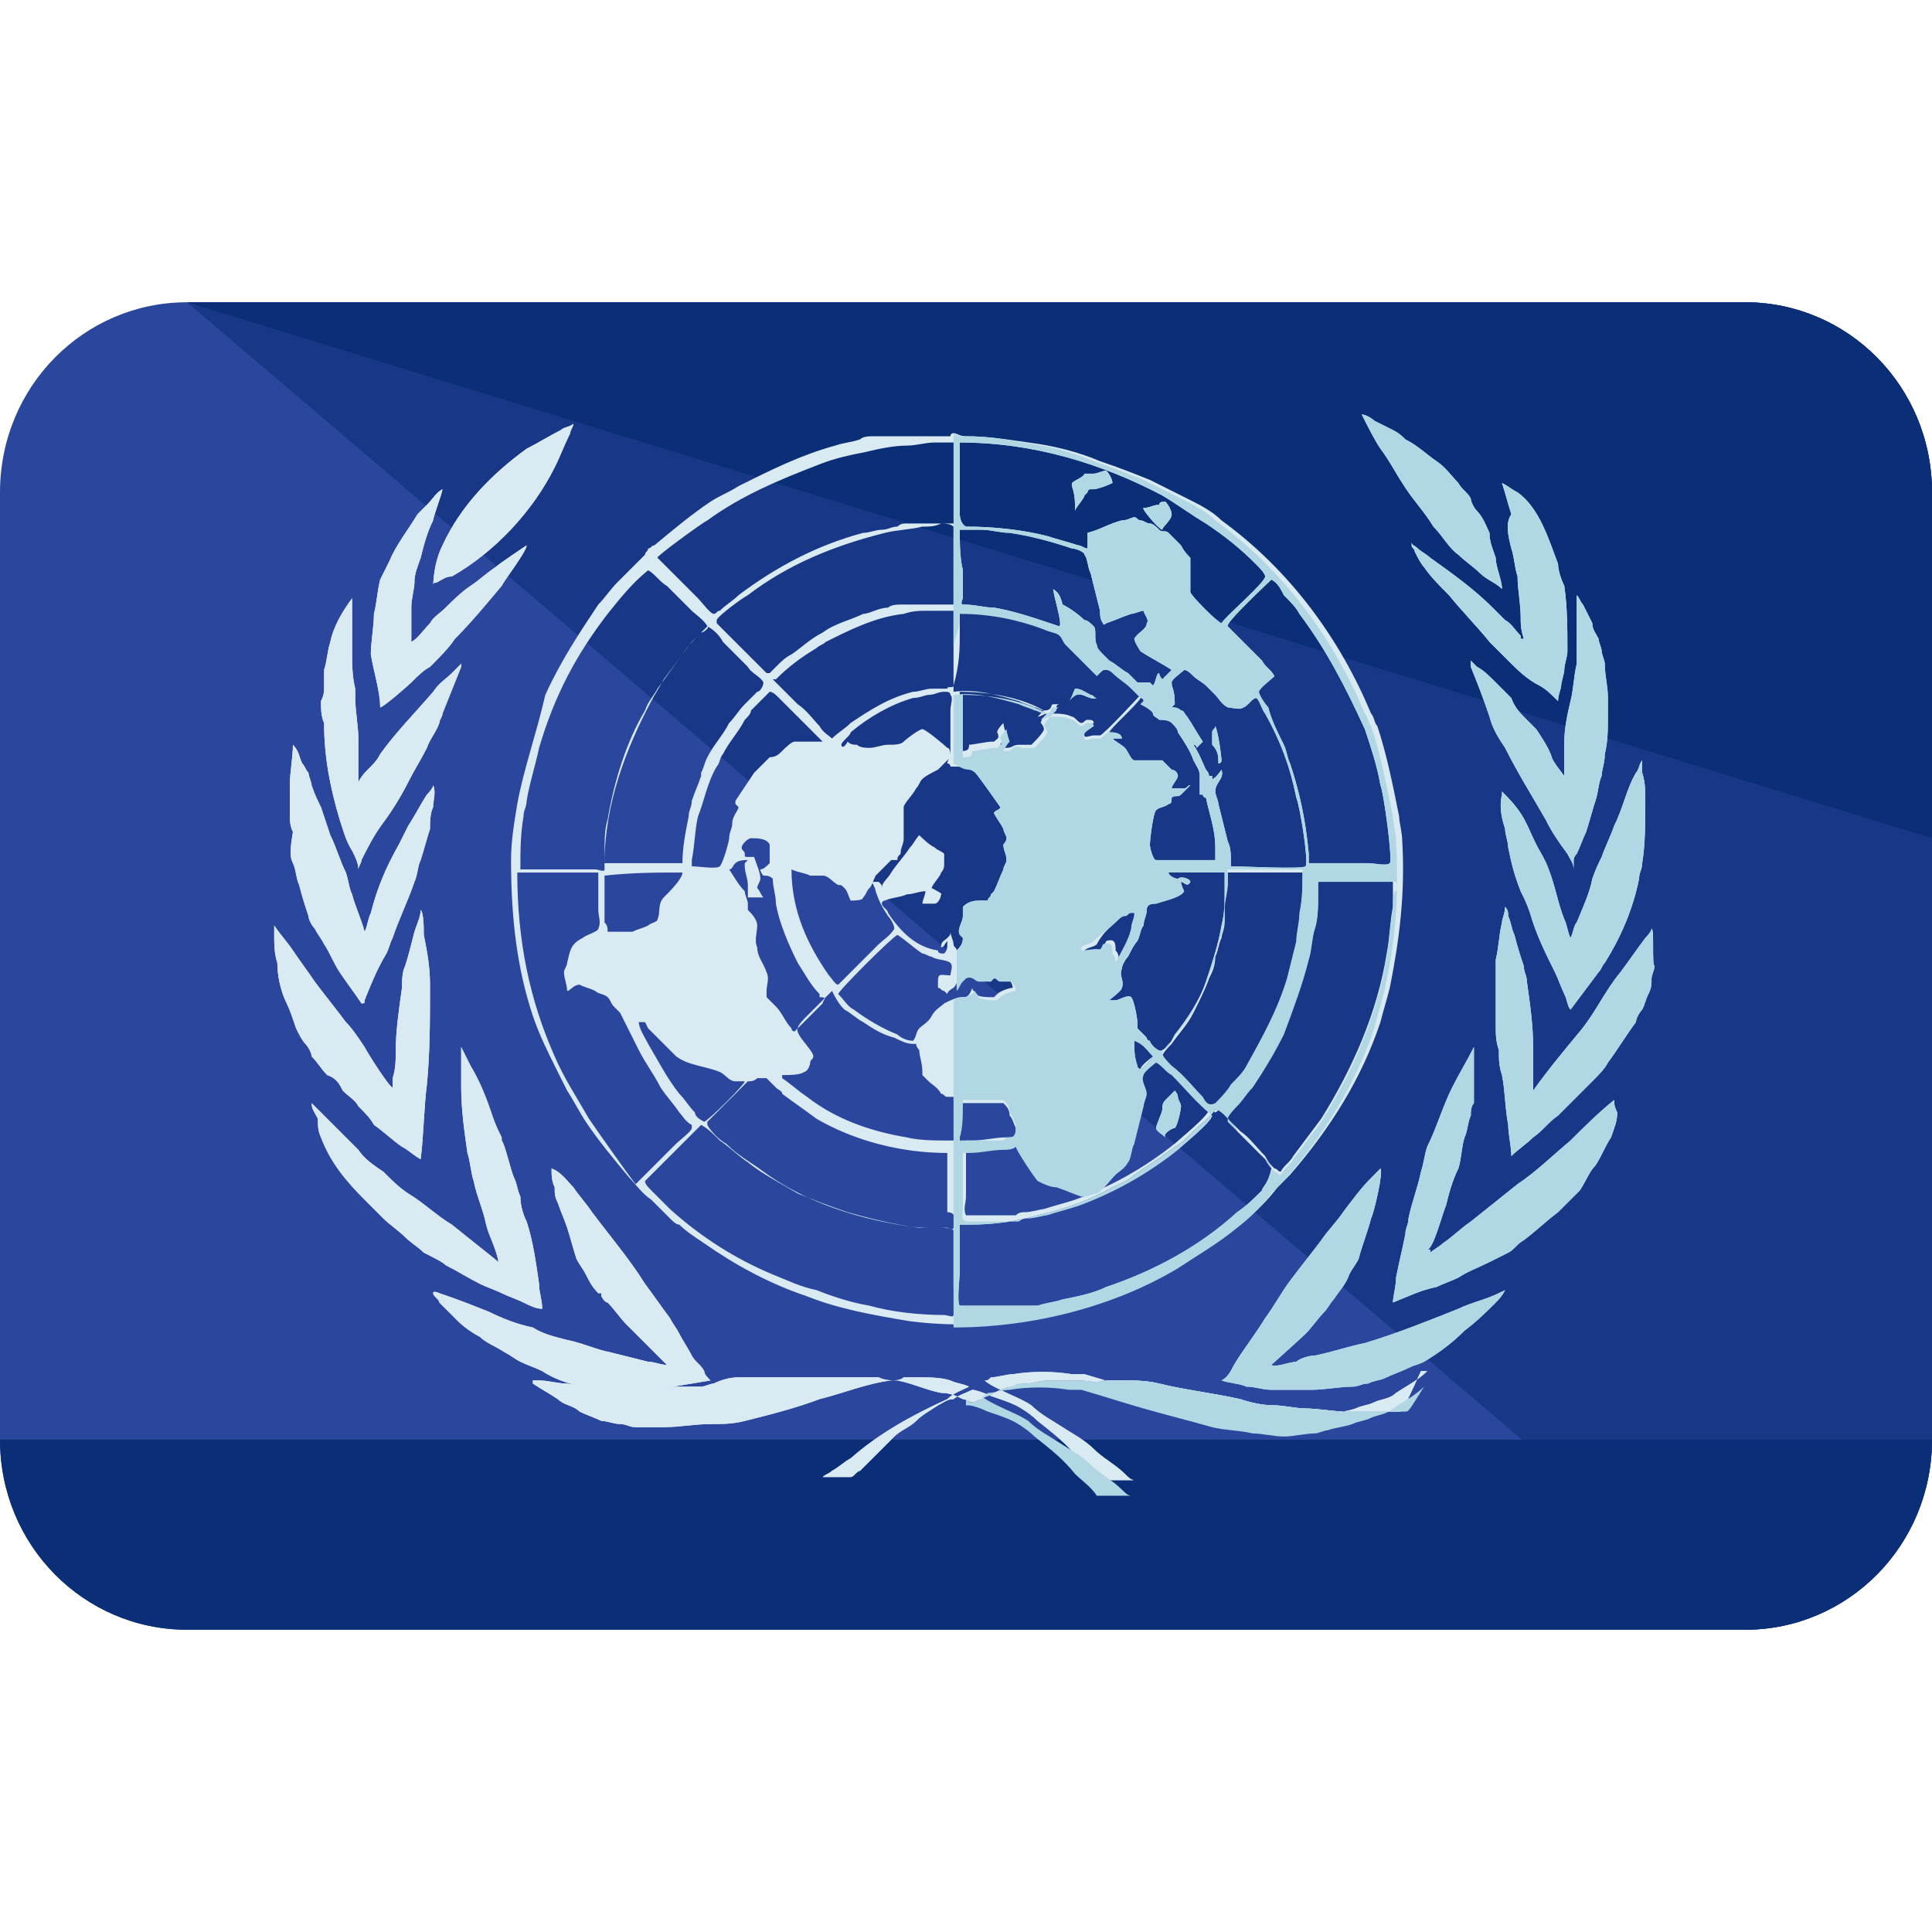 <?xml version="1.0" encoding="iso-8859-1"?>
<!-- Generator: Adobe Illustrator 19.0.0, SVG Export Plug-In . SVG Version: 6.00 Build 0)  -->
<svg version="1.1" id="Capa_1" xmlns="http://www.w3.org/2000/svg" xmlns:xlink="http://www.w3.org/1999/xlink" x="0px" y="0px"
	 viewBox="0 0 496 496" style="enable-background:new 0 0 496 496;" xml:space="preserve">
<path style="fill:#2B479D;" d="M496,369.6c0,27.2-21.6,48.8-48,48.8H48c-26.4,0-48-21.6-48-48.8V126.4c0-27.2,21.6-48.8,48-48.8h400
	c26.4,0,48,21.6,48,48.8V369.6z"/>
<path style="fill:#183887;" d="M48,77.6h400c26.4,0,48,21.6,48,48.8v243.2c0,27.2-21.6,48.8-48,48.8"/>
<g>
	<path style="fill:#0B2F77;" d="M48,77.6h400c26.4,0,48,21.6,48,48.8v88.8"/>
	<path style="fill:#0B2F77;" d="M496,369.6c0,27.2-21.6,48.8-48,48.8H48c-26.4,0-48-21.6-48-48.8"/>
</g>
<g>
	<path style="fill:#DAEAF2;" d="M276,131.2C276.8,131.2,276.8,131.2,276,131.2c0-0.8,2.4-3.2,2.4-4l0.8-0.8c0,0,0-0.8,0.8-0.8l0,0
		h0.8c0.8,0,3.2-0.8,4.8-1.6l0,0c0-0.8-0.8-2.4-1.6-3.2l0,0c-0.8,0-2.4,0.8-3.2,0.8c0,0,0,0-0.8,0s-0.8,0-1.6,0
		c0,0.8-2.4,1.6-3.2,2.4c0,0,0,0,0,0.8C276,127.2,276,128.8,276,131.2z"/>
	<path style="fill:#DAEAF2;" d="M298.4,136c0-0.8,2.4-2.4,2.4-4c0-0.8-0.8-2.4-1.6-3.2l0,0l0,0c-0.8,0-1.6,0-1.6,0.8
		c-1.6,0-2.4,0.8-4,0.8C292.8,130.4,297.6,136,298.4,136z"/>
	<path style="fill:#DAEAF2;" d="M274.4,180l0.8-0.8c2.4-2.4,4,0.8,6.4,0l0,0l0,0l0,0c-0.8,0-0.8-0.8-1.6-0.8c-1.6-0.8-2.4-1.6-4-1.6
		C275.2,178.4,275.2,179.2,274.4,180L274.4,180L274.4,180z"/>
	<path style="fill:#DAEAF2;" d="M312.8,196c0,0,0.8,0,0.8-0.8c0-0.8-0.8-7.2-1.6-8.8c0,0.8-0.8,0.8-0.8,1.6c0,0.8,0,2.4,0,3.2
		C312.8,192.8,312.8,194.4,312.8,196z"/>
	<path style="fill:#DAEAF2;" d="M301.6,289.6c0.8-0.8,1.6-4.8,1.6-5.6c0-0.8-0.8-1.6-0.8-2.4s-0.8-1.6-0.8-1.6
		c-0.8,0.8-1.6,1.6-2.4,2.4s-0.8,1.6-0.8,2.4s-1.6,4-1.6,4.8s1.6,1.6,2.4,2.4C298.4,291.2,300.8,289.6,301.6,289.6z"/>
	<path style="fill:#DAEAF2;" d="M360,124c2.4,4,5.6,7.2,8,11.2c2.4,2.4,4,5.6,6.4,7.2c1.6,1.6,4,3.2,5.6,4.8s4,2.4,5.6,4l0,0
		c0-2.4-1.6-5.6-1.6-8c-0.8-2.4-1.6-4-1.6-6.4c-0.8-1.6-1.6-4-3.2-5.6c-0.8-0.8-1.6-2.4-1.6-3.2c-0.8-1.6-2.4-2.4-3.2-4
		c-1.6-1.6-3.2-4-5.6-5.6s-4.8-4-8-5.6c-0.8-0.8-1.6-1.6-3.2-2.4s-3.2-1.6-4.8-2.4c-0.8-0.8-2.4-1.6-3.2-1.6
		c1.6,3.2,3.2,6.4,4.8,8.8C356.8,118.4,358.4,121.6,360,124z"/>
</g>
<path id="SVGCleanerId_0" style="fill:#DAEAF2;" d="M112,149.6c1.6-0.8,2.4-1.6,4-1.6c11.2-6.4,20.8-16.8,26.4-28
	c1.6-3.2,2.4-5.6,4-8.8c0-0.8,0.8-1.6,0.8-2.4c-0.8,0.8-2.4,0.8-3.2,1.6c-3.2,1.6-5.6,3.2-8.8,4.8c-8.8,6.4-16.8,14.4-21.6,24.8
	c-1.6,3.2-2.4,7.2-2.4,11.2C111.2,149.6,111.2,149.6,112,149.6z"/>
<path style="fill:#DAEAF2;" d="M388,140.8c0.8,2.4,0.8,4.8,1.6,7.2c0,3.2,0.8,7.2,0.8,10.4c0,1.6,0,3.2,0.8,5.6l0,0l0,0h-0.8l0,0
	l0,0c0,0,0,0,0-0.8l0,0c-1.6-1.6-2.4-3.2-4-4c-0.8-0.8-2.4-2.4-3.2-3.2c-4.8-4.8-10.4-8.8-16-12.8c-0.8-0.8-2.4-1.6-3.2-2.4
	c-0.8-0.8-1.6-0.8-1.6-1.6v0.8c0,0.8,0.8,0.8,0.8,1.6c0.8,1.6,1.6,3.2,2.4,4c1.6,2.4,4,4.8,6.4,7.2c3.2,4,7.2,8,10.4,12
	c1.6,1.6,3.2,3.2,4.8,4.8c2.4,2.4,4.8,4.8,8,6.4c1.6,0.8,3.2,2.4,4.8,4l0,0l0,0l0,0c0-1.6,0.8-3.2,0.8-4c0-0.8,0.8-3.2,0.8-4
	c0-1.6,0.8-3.2,0.8-4.8c0-5.6,0-11.2-0.8-16.8c-0.8-1.6-1.6-4-1.6-5.6c-2.4-6.4-4.8-14.4-10.4-18.4c-1.6-0.8-2.4-1.6-4-2.4
	c0.8,2.4,1.6,5.6,2.4,8C386.4,134.4,387.2,137.6,388,140.8z"/>
<path id="SVGCleanerId_1" style="fill:#DAEAF2;" d="M97.6,181.6c0.8,0,7.2-5.6,8-6.4c1.6-1.6,3.2-3.2,4.8-4c2.4-2.4,4.8-4.8,6.4-7.2
	c4-4,8-8.8,12-13.6c0.8-1.6,6.4-8.8,6.4-10.4c0,0-7.2,4.8-8,5.6c-2.4,1.6-4,3.2-6.4,4.8c-2.4,1.6-4.8,4-6.4,5.6s-3.2,2.4-4,4
	c-1.6,1.6-3.2,4-4.8,4.8l0,0l0,0l0,0V164c0-0.8,0-2.4,0-3.2c0-1.6,0-3.2,0-4.8c0-2.4,0.8-4.8,0.8-6.4c0-2.4,0.8-4,1.6-6.4
	c0.8-3.2,1.6-6.4,3.2-9.6c0-0.8,2.4-7.2,2.4-8c-1.6,0.8-2.4,2.4-4,4c-0.8,0.8-1.6,1.6-2.4,2.4c-2.4,4-5.6,8-7.2,12
	c-0.8,1.6-1.6,3.2-2.4,4.8c-0.8,3.2-0.8,5.6-1.6,8.8c0,3.2-0.8,7.2-0.8,10.4C96,172.8,97.6,177.6,97.6,181.6z"/>
<path id="SVGCleanerId_2" style="fill:#DAEAF2;" d="M87.2,210.4c0.8,2.4,1.6,5.6,3.2,8c0.8,1.6,1.6,3.2,1.6,4.8l0,0
	c0-0.8,0.8-1.6,0.8-2.4c1.6-3.2,3.2-6.4,5.6-9.6s4.8-7.2,6.4-10.4c1.6-3.2,3.2-5.6,4.8-8.8c0.8-2.4,2.4-4,3.2-6.4
	c0-0.8,0.8-1.6,0.8-2.4c1.6-4,3.2-8,4.8-12v-0.8l0,0c-0.8,0.8-1.6,1.6-2.4,2.4c-1.6,1.6-3.2,2.4-4.8,4.8c-4.8,5.6-9.6,10.4-13.6,16
	c-0.8,1.6-1.6,2.4-3.2,4c-0.8,0.8-1.6,1.6-2.4,3.2l0,0l0,0V200c0-3.2,0-7.2,0-10.4c0-3.2-0.8-7.2-0.8-10.4c0-0.8,0-1.6,0-2.4
	c-0.8-3.2-0.8-6.4-0.8-8.8c0-4,0-7.2,0-10.4c0-1.6,0-3.2,0-4c-2.4,3.2-4.8,7.2-5.6,11.2c-0.8,2.4-0.8,4.8-1.6,7.2c0,1.6,0,2.4,0,4
	s0,2.4-0.8,4c0,1.6,0,4,0.8,5.6C83.2,194.4,84.8,202.4,87.2,210.4z"/>
<path style="fill:#DAEAF2;" d="M394.4,187.2c-0.8-0.8-1.6-1.6-2.4-2.4c-1.6-1.6-3.2-3.2-4-5.6c-1.6-1.6-2.4-2.4-4-4s-3.2-3.2-4.8-4
	c-0.8-0.8-0.8-0.8-1.6-1.6l0,0c0,0,0,0.8,0,1.6c1.6,4,3.2,8,4.8,12.8c0.8,3.2,2.4,5.6,4,8c3.2,6.4,7.2,12.8,10.4,18.4
	c1.6,3.2,3.2,5.6,5.6,8.8c0.8,1.6,1.6,2.4,1.6,4l0,0v-0.8c0-0.8,0-1.6,0-2.4l0,0v0.8l0,0l0,0c0,0,0-0.8,0.8-1.6
	c0.8-1.6,1.6-4,2.4-5.6c0.8-2.4,1.6-5.6,2.4-8s0.8-4.8,1.6-6.4c0-1.6,0.8-3.2,0.8-5.6c0.8-3.2,0.8-6.4,0.8-9.6c0-1.6,0-3.2,0-4.8
	c0-3.2-0.8-5.6-0.8-8.8c0-0.8-0.8-2.4-0.8-3.2c0-0.8-0.8-2.4-0.8-3.2c-0.8-1.6-1.6-2.4-1.6-4c-0.8-1.6-1.6-3.2-2.4-4.8
	c-0.8-0.8-0.8-1.6-1.6-2.4c0,3.2,0,7.2,0,10.4c0,2.4,0,4.8,0,7.2c-0.8,3.2-0.8,6.4-1.6,9.6c-0.8,3.2-1.6,7.2-1.6,10.4
	c0,3.2,0,6.4,0,8.8l0,0c0,0-3.2-4-3.2-4.8C397.6,192,396,189.6,394.4,187.2z"/>
<path id="SVGCleanerId_3" style="fill:#DAEAF2;" d="M75.2,221.6c0.8,1.6,0.8,4,1.6,5.6c0.8,3.2,1.6,5.6,2.4,8c0,0.8,0.8,2.4,1.6,3.2
	c0.8,1.6,1.6,2.4,2.4,4c1.6,2.4,2.4,4.8,4,7.2s4,5.6,5.6,8c0.8,0,0.8,0,0.8-0.8c1.6-4,3.2-8,5.6-12c0.8-1.6,0.8-2.4,1.6-4
	c1.6-4.8,4-9.6,5.6-14.4c0.8-1.6,0.8-4,1.6-5.6c0.8-2.4,1.6-5.6,2.4-8c0-1.6,0-4,0.8-5.6c0-1.6,0.8-4,0-5.6c0,0.8-1.6,2.4-1.6,2.4
	c-1.6,2.4-3.2,5.6-4.8,8c-0.8,1.6-1.6,3.2-2.4,4.8c-3.2,5.6-5.6,11.2-7.2,17.6c-0.8,1.6-0.8,3.2-1.6,4.8l0,0l0,0l0,0
	c-0.8-3.2-2.4-6.4-3.2-9.6c-0.8-1.6-0.8-3.2-1.6-5.6c-1.6-3.2-2.4-6.4-4-9.6c-0.8-2.4-1.6-4.8-2.4-7.2c-0.8-1.6-1.6-3.2-2.4-5.6
	c0-0.8-0.8-2.4-0.8-3.2c-0.8-0.8-0.8-1.6-1.6-2.4c-0.8-1.6-0.8-3.2-2.4-4.8c0,3.2-0.8,7.2-0.8,10.4c0,2.4,0,4.8,0,7.2
	c0,1.6,0,3.2,0.8,4.8C74.4,218.4,74.4,220,75.2,221.6z"/>
<g>
	<path style="fill:#DAEAF2;" d="M408.8,225.6c-0.8,4-2.4,7.2-4,11.2c-0.8,0.8-0.8,2.4-1.6,4l0,0l0,0c-0.8-1.6-0.8-3.2-1.6-4.8
		c-1.6-4-2.4-8.8-4-12.8c-0.8-2.4-2.4-4.8-3.2-6.4c-1.6-3.2-2.4-5.6-4-8s-3.2-4-4.8-5.6l0,0l0,0c0,0,0,0,0,0.8
		c-0.8,3.2,0,6.4,0.8,8.8c0,1.6,0.8,3.2,0.8,4.8c0.8,4,1.6,7.2,3.2,11.2c0.8,1.6,1.6,3.2,2.4,5.6c1.6,5.6,4,10.4,6.4,15.2
		c0.8,1.6,1.6,4,2.4,5.6s0.8,3.2,1.6,4l0,0c2.4-3.2,4.8-6.4,7.2-9.6c0.8-0.8,0.8-1.6,1.6-2.4c4-6.4,7.2-13.6,8.8-21.6
		c0-1.6,0.8-2.4,0.8-4c0.8-4.8,0.8-10.4,0.8-16c0-2.4,0-4.8-0.8-7.2c0-0.8,0-2.4,0-3.2c-0.8,0.8-0.8,2.4-1.6,3.2
		c-2.4,4-3.2,8.8-5.6,13.6c-0.8,2.4-2.4,5.6-3.2,8C410.4,221.6,409.6,223.2,408.8,225.6z"/>
	<path style="fill:#DAEAF2;" d="M424,238.4c0,0.8-1.6,2.4-1.6,2.4c-2.4,3.2-4,5.6-6.4,8.8c-4,4.8-6.4,10.4-10.4,15.2
		c-4,4.8-8,9.6-12,15.2l0,0l0,0l0,0l0,0l0,0c0-0.8,0-0.8,0-1.6c0-2.4,0-4.8,0-7.2c0-0.8,0-1.6,0-2.4c0-5.6-0.8-11.2-1.6-16.8
		c0-1.6-0.8-2.4-0.8-4c-0.8-2.4-1.6-4.8-2.4-8c-0.8-1.6-0.8-3.2-1.6-4.8c0-0.8,0-1.6-0.8-2.4c0,1.6-0.8,3.2-0.8,4
		c-0.8,3.2-0.8,6.4-1.6,9.6c0,2.4,0,4.8,0,7.2c0,3.2,0,6.4,0,9.6c0,2.4,0,4,0.8,6.4c0,2.4,0,4,0.8,6.4c0.8,4,0.8,8.8,1.6,12.8
		c0,2.4,0.8,5.6,0.8,8l0,0l0,0c1.6-1.6,4-3.2,5.6-4.8c2.4-1.6,4-4,6.4-5.6c1.6-1.6,2.4-2.4,4-4s3.2-3.2,4.8-4.8
		c1.6-1.6,3.2-3.2,4-4.8c2.4-3.2,4.8-7.2,7.2-10.4c0-0.8,0.8-2.4,1.6-3.2c0.8-1.6,0.8-2.4,1.6-4c0.8-1.6,0.8-2.4,0.8-4
		c0-0.8,0.8-2.4,0.8-3.2C424,248,424.8,238.4,424,238.4z"/>
</g>
<path id="SVGCleanerId_4" style="fill:#DAEAF2;" d="M88,280c1.6,1.6,3.2,2.4,4,4c1.6,1.6,3.2,3.2,4,4.8c2.4,1.6,4.8,4,7.2,5.6
	c1.6,0.8,3.2,2.4,4.8,3.2l0,0c0.8-6.4,0.8-12.8,1.6-19.2c0.8-8,0.8-16.8,0.8-25.6c0-4.8-0.8-8.8-1.6-12.8c0-1.6,0-5.6-0.8-6.4
	c0,1.6-0.8,3.2-1.6,5.6c-0.8,3.2-1.6,6.4-2.4,8.8c-0.8,1.6-0.8,4-0.8,5.6c-0.8,5.6-1.6,11.2-1.6,16c0,2.4,0,4.8-0.8,7.2
	c0,0.8,0,1.6,0,2.4l0,0l0,0l0,0c-0.8,0-6.4-8.8-7.2-10.4c-1.6-2.4-3.2-4.8-4.8-6.4c-2.4-3.2-5.6-7.2-8-10.4c-1.6-2.4-4-5.6-5.6-8
	s-3.2-4-4.8-6.4l0,0l0,0c0,0,0,1.6,0,2.4c0,2.4,0,4.8,0.8,7.2c0,3.2,0.8,7.2,2.4,10.4c0.8,1.6,1.6,4,2.4,6.4c0.8,1.6,1.6,3.2,2.4,4
	s1.6,2.4,1.6,3.2c1.6,1.6,2.4,3.2,4,4.8C86.4,276.8,87.2,278.4,88,280z"/>
<path id="SVGCleanerId_5" style="fill:#DAEAF2;" d="M414.4,282.4L414.4,282.4L414.4,282.4L414.4,282.4z"/>
<path style="fill:#DAEAF2;" d="M414.4,282.4c-4,3.2-8,7.2-11.2,10.4c-4.8,4-8.8,8-13.6,11.2c-4,3.2-8,6.4-12,9.6
	c-2.4,1.6-4.8,4-7.2,5.6c-0.8,0.8-2.4,1.6-3.2,2.4l0,0l0,0v-0.8h-0.8l0,0c1.6,0,4-9.6,4.8-11.2c0.8-3.2,1.6-6.4,3.2-9.6
	c0.8-2.4,0.8-5.6,1.6-8c0.8-1.6,0.8-4,1.6-5.6c0-0.8,0-2.4,0.8-3.2c0-2.4,0-5.6,0-8c0-1.6,0-3.2,0-4s0-1.6,0-2.4
	c-1.6,3.2-4,7.2-5.6,10.4c-2.4,4.8-4,10.4-6.4,15.2c-0.8,2.4-0.8,4-1.6,6.4c-0.8,4-2.4,8-3.2,12c0,1.6-0.8,2.4-0.8,4
	c-0.8,4-1.6,7.2-2.4,11.2c0,2.4-0.8,4.8-0.8,6.4c4-1.6,7.2-3.2,11.2-4c1.6-0.8,4-1.6,5.6-2.4c2.4-1.6,4.8-2.4,8-4
	c1.6-0.8,3.2-1.6,4.8-2.4c1.6-0.8,2.4-2.4,4-3.2c3.2-2.4,5.6-4.8,8.8-7.2c1.6-1.6,4-4,5.6-5.6c1.6-2.4,2.4-4.8,4-6.4
	c1.6-2.4,2.4-4.8,4-7.2c0.8-2.4,1.6-4,1.6-6.4C414.4,284,414.4,283.2,414.4,282.4L414.4,282.4z"/>
<path id="SVGCleanerId_6" style="fill:#DAEAF2;" d="M114.4,324.8c3.2,1.6,5.6,3.2,8.8,4.8c1.6,0.8,4,1.6,5.6,2.4s4,1.6,5.6,2.4
	s3.2,1.6,4.8,1.6c0-2.4-0.8-4-0.8-6.4c-0.8-5.6-1.6-11.2-3.2-16c-0.8-1.6-1.6-4-1.6-6.4c-0.8-1.6-0.8-3.2-1.6-4.8
	c-0.8-1.6-2.4-8.8-3.2-9.6l0,0V292c-0.8-1.6-1.6-3.2-2.4-5.6c-1.6-4.8-3.2-8.8-5.6-12.8c-0.8-1.6-1.6-3.2-2.4-4.8l0,0
	c0,3.2,0,6.4,0,10.4c0,5.6,0.8,11.2,1.6,16.8c0.8,2.4,0.8,4.8,1.6,7.2c0.8,4,2.4,7.2,3.2,11.2c0.8,3.2,2.4,5.6,3.2,9.6l0,0l0,0
	c-4-3.2-8-6.4-12-9.6c-4-2.4-7.2-5.6-11.2-8c-2.4-1.6-4-3.2-6.4-5.6c-2.4-1.6-4.8-3.2-6.4-5.6c-2.4-2.4-4.8-4.8-7.2-7.2
	c-1.6-1.6-3.2-3.2-4.8-4.8l0,0l0,0c0,1.6,0.8,2.4,1.6,4c0,1.6,0,3.2,0.8,4.8c2.4,6.4,6.4,11.2,11.2,16c1.6,1.6,3.2,3.2,4.8,4.8
	c1.6,1.6,4,3.2,5.6,4.8c1.6,1.6,3.2,2.4,4.8,4C112,323.2,113.6,324,114.4,324.8z"/>
<path style="fill:#DAEAF2;" d="M386.4,331.2C386.4,332,386.4,332,386.4,331.2c-1.6,0.8-3.2,1.6-5.6,2.4s-4.8,1.6-6.4,2.4
	c-8,3.2-16,6.4-24,8.8c-4,0.8-8.8,2.4-12.8,3.2c-1.6,0-4,0.8-4.8,1.6c-1.6,0-5.6,1.6-6.4,0.8c0,0,8-7.2,8.8-8c1.6-1.6,3.2-4,4.8-5.6
	c0.8-0.8,1.6-2.4,2.4-3.2c1.6-2.4,3.2-4,4-6.4c0.8-1.6,1.6-2.4,2.4-4c0.8-3.2,2.4-7.2,3.2-10.4c0.8-1.6,3.2-12,2.4-12.8
	c-0.8,0.8-1.6,1.6-2.4,2.4c-2.4,2.4-4.8,5.6-7.2,8.8c-1.6,2.4-4,4.8-5.6,7.2c-2.4,3.2-5.6,7.2-8,10.4c-2.4,3.2-4,6.4-6.4,9.6
	c-2.4,4-5.6,8-8,12c-0.8,1.6-1.6,3.2-3.2,4l0,0l0,0l0,0c2.4,0.8,4.8,0.8,6.4,1.6c2.4,0,4,0.8,6.4,0.8c1.6,0,3.2,0,4.8,0
	c1.6,0,4,0,5.6,0c3.2,0,7.2-0.8,10.4-0.8c1.6,0,2.4-0.8,4-0.8c1.6-0.8,3.2-0.8,4.8-1.6c1.6-0.8,4-1.6,5.6-2.4s2.4-0.8,4-1.6
	c4-2.4,7.2-4.8,10.4-8c3.2-2.4,5.6-4.8,8-7.2C384.8,333.6,385.6,332.8,386.4,331.2C386.4,332,386.4,332,386.4,331.2z"/>
<path id="SVGCleanerId_7" style="fill:#DAEAF2;" d="M168,356.8c4.8-0.8,9.6-1.6,14.4-2.4l0,0c-0.8-0.8-1.6-1.6-1.6-2.4
	c-0.8-1.6-2.4-2.4-3.2-4s-2.4-4-3.2-5.6s-1.6-2.4-2.4-4c-2.4-3.2-4-5.6-6.4-8.8c-4-6.4-8.8-12-13.6-18.4c-1.6-2.4-3.2-4-4.8-6.4
	c-1.6-1.6-3.2-4-5.6-4.8c0,1.6,0,3.2,0.8,4.8c0,1.6,0,2.4,0.8,4c0.8,2.4,1.6,4,2.4,6.4c0.8,2.4,1.6,5.6,2.4,8c0.8,1.6,1.6,2.4,2.4,4
	c0.8,1.6,1.6,3.2,3.2,4.8c0,0,0,0,0.8,0l0,0l0,0c0,0,0,0,0,0.8c0,0,0.8,1.6,1.6,1.6c1.6,1.6,3.2,4,4.8,5.6s3.2,3.2,4.8,4.8
	c0.8,0.8,2.4,2.4,3.2,3.2c0.8,0.8,1.6,1.6,2.4,2.4c-1.6,0-3.2-0.8-4.8-0.8c-3.2-0.8-6.4-1.6-9.6-2.4c-4-0.8-7.2-2.4-11.2-3.2
	c-3.2-0.8-6.4-1.6-8.8-3.2c-4-0.8-8-2.4-11.2-4c-4-1.6-8-3.2-12.8-4.8c0,0-1.6-0.8-1.6,0s1.6,1.6,1.6,2.4c1.6,1.6,3.2,3.2,4.8,4.8
	c1.6,1.6,4,3.2,5.6,4c1.6,1.6,4,2.4,6.4,4c1.6,0.8,2.4,1.6,4,2.4s4,1.6,5.6,2.4C146.4,356.8,157.6,357.6,168,356.8z"/>
<path id="SVGCleanerId_8" style="fill:#DAEAF2;" d="M359.2,362.4h-0.8h-0.8c-0.8,0-1.6,0-2.4,0h-0.8c-0.8,0-1.6,0-1.6,0
	c-0.8,0-1.6,0-1.6,0c-0.8,0-3.2,0-4,0s-1.6,0-1.6,0c-3.2,0-7.2-0.8-10.4-0.8c-2.4,0-5.6-0.8-8-0.8c-3.2,0-6.4-0.8-8.8-1.6
	c-7.2-1.6-14.4-2.4-20.8-4c-3.2-0.8-6.4-0.8-9.6-0.8c-1.6,0-3.2,0-4.8,0c-1.6,0.8-4,0-5.6,0c-0.8,0-0.8,0-1.6,0c-0.8,0-0.8,0-1.6,0
	c-0.8,0-1.6,0-2.4,0s-0.8,0-1.6,0c-0.8,0-0.8,0-1.6,0c-1.6,0-4,0.8-5.6,0.8c-0.8,0-2.4,0-3.2,0.8c-1.6,0-3.2,0.8-4.8,1.6
	c-0.8,0.8-2.4,0.8-3.2,1.6c-0.8,0-1.6,0.8-2.4,0.8s-1.6-0.8-2.4-0.8c-1.6-0.8-3.2-1.6-5.6-1.6c-4-0.8-7.2-2.4-11.2-3.2
	c-1.6,0-3.2,0-4.8-0.8c-1.6,0-2.4,0-4,0c-2.4,0-5.6,0-8,0c-1.6,0-3.2,0-4.8,0c-0.8,0-1.6,0-2.4,0c-1.6,0-3.2,0-4,0h-0.8
	c-0.8,0-0.8,0-1.6,0h-0.8h-0.8c-0.8,0-0.8,0-1.6,0H196h-0.8c-0.8,0-0.8,0-1.6,0h-0.8H192h-0.8c-0.8,0-0.8,0-1.6,0
	c-2.4,0-4.8,0.8-6.4,1.6c-0.8,0-2.4,0.8-3.2,0.8s-1.6,0-1.6,0c-0.8,0-1.6,0-1.6,0c-0.8,0-0.8,0-1.6,0s-1.6,0-1.6,0h-0.8
	c-0.8,0-1.6,0-2.4,0c-0.8,0-2.4,0-3.2,0s-3.2,0-4,0c-1.6,0-3.2,0-4,0c-4.8,0-8.8,0-13.6-0.8c-2.4,0-4.8-0.8-7.2-0.8c0,0-0.8,0-1.6,0
	v0.8c2.4,1.6,4,2.4,6.4,4c1.6,1.6,4,1.6,5.6,3.2c1.6,0.8,4,1.6,5.6,2.4c1.6,0,3.2,0.8,4.8,0.8s2.4,0.8,4,0.8c2.4,0,4.8,0,7.2,0
	c4,0,8-0.8,12-0.8c3.2,0,5.6,0,8.8-0.8c6.4-1.6,12.8-3.2,19.2-5.6c6.4-1.6,12-4,18.4-4.8c0.8,0,2.4,0,3.2-0.8c1.6,0,2.4,0,4,0
	c2.4,0,5.6,0,8,0.8c1.6,0.8,3.2,0.8,4.8,1.6l0,0l0,0c-1.6,0.8-4,1.6-5.6,3.2c-8.8,4-17.6,8.8-24.8,15.2c-1.6,0.8-3.2,2.4-4.8,3.2
	c-0.8,0.8-1.6,0.8-2.4,1.6l0,0l0,0c1.6,0,3.2,0,4.8,0c0.8,0,1.6,0,2.4,0c0.8,0,1.6-1.6,2.4-1.6c1.6-1.6,4-4,5.6-5.6
	c0.8-0.8,2.4-2.4,3.2-3.2c1.6-1.6,4-2.4,5.6-4s3.2-2.4,5.6-4c1.6-0.8,2.4-1.6,4-1.6c0.8-0.8,3.2-1.6,4.8-2.4c0.8,0,3.2,0.8,4.8,1.6
	c2.4,0.8,4.8,1.6,6.4,2.4s4,2.4,5.6,4c4,3.2,7.2,5.6,10.4,9.6c1.6,1.6,4,3.2,5.6,5.6h0.8c0.8,0,1.6,0,2.4,0c1.6,0,3.2,0,5.6,0l0,0
	c-0.8,0-1.6-0.8-2.4-1.6c-2.4-2.4-5.6-4-8-6.4s-5.6-4-8-5.6s-5.6-3.2-8-5.6c-2.4-1.6-4.8-2.4-8-4c-1.6-0.8-3.2-1.6-4-2.4l0,0l0,0
	c0.8,0,0.8,0,1.6-0.8c1.6,0,4-0.8,5.6-0.8c4.8-0.8,10.4-0.8,15.2,0c0.8,0,2.4,0,3.2,0c5.6,1.6,10.4,3.2,16,4.8
	c5.6,1.6,12,3.2,17.6,4.8c3.2,0.8,7.2,0.8,10.4,1.6c2.4,0,5.6,0.8,8,0.8s5.6-0.8,8-0.8c0.8,0,2.4-0.8,3.2-0.8c2.4-0.8,4-0.8,6.4-1.6
	c1.6-0.8,3.2-0.8,4.8-1.6c1.6-0.8,4-0.8,5.6-2.4c2.4-1.6,5.6-3.2,8-5.6l0,0c-0.8,0-0.8,0-1.6,0C360,362.4,360,362.4,359.2,362.4z"/>
<g>
	<path style="fill:#DAEAF2;" d="M132.8,206.4c-0.8,4.8-1.6,9.6-1.6,14.4c0,15.2,1.6,28,5.6,40c1.6,4.8,4,9.6,6.4,14.4
		c0.8,1.6,1.6,3.2,2.4,4.8c1.6,2.4,3.2,5.6,4.8,8c3.2,4.8,7.2,9.6,11.2,14.4c1.6,1.6,3.2,4,5.6,5.6c0.8,0.8,1.6,1.6,2.4,2.4
		c0.8,0.8,1.6,1.6,2.4,2.4l0,0l0,0l0,0V312l0,0l0,0l0,0v0.8c0.8,0.8,1.6,1.6,2.4,1.6c1.6,1.6,4,3.2,6.4,4.8
		c8,5.6,16.8,10.4,26.4,13.6c8,3.2,16.8,4.8,26.4,6.4c25.6,3.2,51.2-3.2,70.4-15.2c4.8-3.2,10.4-6.4,15.2-10.4
		c3.2-2.4,6.4-5.6,8.8-8.8c0.8-0.8,2.4-2.4,3.2-3.2c10.4-12,18.4-24.8,23.2-39.2c0.8-3.2,1.6-5.6,2.4-8.8c2.4-12,4-24,3.2-37.6
		c0-2.4-0.8-4.8-0.8-6.4c-1.6-8-3.2-16-5.6-23.2c-0.8-0.8-0.8-2.4-1.6-3.2c-8-19.2-20.8-36.8-38.4-49.6c-2.4-2.4-5.6-4-8.8-5.6
		c-3.2-1.6-6.4-3.2-9.6-4.8c-4-1.6-8-3.2-12.8-4.8c-5.6-2.4-12-4-18.4-4.8c-5.6-0.8-10.4-1.6-16-1.6c-1.6,0-2.4-0.8-3.2-0.8
		c0,0-0.8,0-0.8,0.8c-0.8,0-3.2,0-4.8,0c-0.8,0-4,0-4.8,0s-0.8,0-1.6,0H232c-0.8,0-0.8,0-1.6,0s-1.6,0-1.6,0c-0.8,0-1.6,0-2.4,0
		h-0.8h-0.8H224c-0.8,0-2.4,0-3.2,0.8c-2.4,0.8-4,0.8-6.4,1.6c-8.8,2.4-16.8,6.4-24.8,10.4c-2.4,1.6-4.8,2.4-7.2,4
		c-4.8,3.2-9.6,7.2-14.4,11.2c-0.8,0-0.8,0.8-1.6,0.8l0,0c0,0.8-0.8,0.8-0.8,1.6c0,0-6.4,6.4-7.2,7.2c-1.6,1.6-3.2,4-4.8,5.6
		c-4.8,7.2-9.6,14.4-13.6,23.2C137.6,188.8,134.4,197.6,132.8,206.4z M151.2,287.2c-3.2-5.6-6.4-10.4-8.8-16
		c-6.4-14.4-9.6-29.6-9.6-47.2l0,0l0,0c1.6,0,3.2,0,4.8,0s4,0,5.6,0c3.2,0,7.2,0,10.4,0c0,3.2,0,6.4,0,9.6c0,1.6,0.8,3.2,0,4.8
		c0,0.8-3.2,1.6-4,2.4c-3.2,1.6-3.2,3.2-4,6.4c0,0.8-0.8,1.6-0.8,2.4c0,1.6,0.8,3.2,0.8,4.8l0,0l0,0c0.8,0,1.6-1.6,3.2-1.6
		c1.6,0.8,2.4,0.8,4,1.6c0.8,0.8,2.4,0.8,3.2,1.6c0.8,0.8,0.8,1.6,1.6,2.4s0.8,0.8,1.6,1.6c0.8,1.6,1.6,3.2,2.4,4.8
		c0.8,1.6,1.6,3.2,2.4,4.8c1.6,3.2,4,6.4,5.6,9.6c1.6,2.4,3.2,4,4.8,6.4c0.8,0.8,1.6,2.4,3.2,3.2v0.8c0,0.8-3.2,3.2-4,4
		c-3.2,3.2-7.2,7.2-10.4,10.4C162.4,303.2,152.8,289.6,151.2,287.2z M244.8,176c0,0.8-1.6,0-1.6,0.8c-0.8,0-0.8,0-1.6,0
		s-0.8,0-1.6,0h-0.8c-1.6,0-3.2,0.8-4.8,0.8c-6.4,1.6-11.2,4.8-16,8c-1.6,1.6-3.2,2.4-4.8,4l0,0l0,0c-0.8-0.8-2.4-1.6-3.2-3.2
		c-1.6-1.6-3.2-4-5.6-5.6c-0.8-0.8-1.6-1.6-3.2-3.2c-0.8-0.8-2.4-2.4-3.2-3.2l0,0c0,0,0,0,0.8,0c3.2-3.2,6.4-5.6,10.4-8
		c0.8-0.8,1.6-0.8,2.4-1.6c6.4-3.2,12.8-6.4,20-7.2c2.4-0.8,4-0.8,6.4-0.8c0.8,0,2.4,0,3.2,0s2.4,0,3.2,0c0,4.8,0,9.6,0,14.4
		C244.8,172.8,244.8,175.2,244.8,176z M200,179.2c1.6,1.6,2.4,2.4,4,4s3.2,3.2,4.8,4.8c0.8,0.8,1.6,1.6,2.4,2.4h-0.8
		c-1.6,0-4.8,0-6.4,0c-0.8,0-2.4,1.6-3.2,2.4c-0.8,0.8-1.6,1.6-3.2,1.6c-1.6,1.6-2.4,2.4-4,4c-1.6,2.4-3.2,4.8-4.8,7.2
		c0,0,0,0,0,0.8l0.8,0.8c0,0.8-1.6,2.4-1.6,4s-0.8,2.4-0.8,4c0,0.8-1.6,6.4-2.4,7.2c-0.8,0.8-5.6,0-7.2,0l0,0c0,0,0-0.8,0-1.6
		c0.8-4,0.8-8,1.6-11.2c1.6-4,2.4-8.8,4.8-12.8c0.8-0.8,0.8-2.4,1.6-3.2c1.6-3.2,4-5.6,5.6-8.8c0.8-0.8,1.6-1.6,1.6-2.4
		c1.6-1.6,3.2-3.2,4.8-4.8C198.4,177.6,199.2,178.4,200,179.2z M244,247.2c0.8,0.8,0,2.4,0,3.2c-2.4,0-3.2-0.8-3.2,1.6
		c0,0.8,0,1.6,0,1.6c0.8,0,0.8,0.8,1.6,0.8l0.8,0.8l0,0c0-0.8,1.6-1.6,1.6-1.6c0.8-0.8,0.8-1.6,1.6-2.4l0.8-0.8
		c1.6-0.8,2.4,0.8,3.2,0.8s0.8,0,1.6,0c0.8,0,0.8,0,1.6,0l0.8-0.8c0.8,0,0.8,0.8,1.6,0.8c0.8,0,1.6,0,2.4,0s1.6,1.6,1.6,2.4
		c-0.8,0-3.2,0.8-4,1.6l-0.8,0.8h-0.8c-0.8,0-3.2,0-4-0.8c0-0.8-0.8-0.8-0.8-1.6l0,0c-0.8,2.4-1.6,2.4-2.4,2.4
		c-1.6,0-3.2,0.8-4.8,1.6c-0.8,0.8-2.4,1.6-3.2,3.2s-2.4,2.4-3.2,3.2c-0.8,0.8-0.8,2.4-1.6,3.2l0,0c-1.6,0-3.2-0.8-4-1.6
		c-4-1.6-8-4-11.2-6.4c-1.6-0.8-2.4-2.4-4-4l0,0c0-0.8,13.6-14.4,15.2-15.2l0,0c2.4,1.6,4,3.2,6.4,4.8c0.8,0,1.6,0.8,2.4,0.8
		C240,246.4,243.2,246.4,244,247.2z M276.8,306.4C277.6,306.4,277.6,306.4,276.8,306.4c1.6,0,3.2-0.8,4-1.6c1.6-0.8,3.2-3.2,4.8-4.8
		c0.8-0.8,2.4-1.6,3.2-3.2c0.8-0.8,0.8-3.2,1.6-4.8c0.8-3.2,1.6-6.4,2.4-9.6c0-0.8,0.8-2.4,0.8-3.2c0-1.6-1.6-3.2-0.8-4.8
		c0-0.8,3.2-3.2,3.2-3.2l0,0c1.6,0.8,2.4,2.4,4,3.2c3.2,3.2,6.4,7.2,10.4,10.4c0,1.6-8,8-8.8,8.8c-8,6.4-16.8,11.2-25.6,14.4
		c-2.4,0.8-5.6,1.6-8,2.4c-0.8,0-3.2,0.8-4.8,0.8c-0.8,0-1.6,0-2.4,0.8H260h-0.8h-0.8c-0.8,0-0.8,0-1.6,0c-0.8,0-0.8,0-1.6,0h-0.8
		c-0.8,0-1.6,0-2.4,0s-2.4,0-2.4,0c-0.8,0-1.6,0-1.6,0l0,0c-0.8-1.6,0-3.2,0-4.8c0-4.8,0-9.6,0-14.4l0,0c0,0,0.8,0,1.6,0
		c3.2,0,5.6-0.8,8.8-0.8c0.8,0,2.4,0,3.2-0.8l0,0c0,0.8,4.8,8,5.6,8.8c1.6,0.8,3.2,1.6,4.8,1.6C272.8,304.8,275.2,305.6,276.8,306.4
		z M287.2,236c0.8-0.8,1.6-1.6,2.4-1.6s0.8-0.8,1.6-0.8h0.8c0,1.6-0.8,2.4-0.8,4c-0.8,3.2-2.4,5.6-4,8.8l0,0l0,0l0,0
		c0-0.8,0-1.6-0.8-2.4c0-1.6,0-3.2-2.4-2.4l-0.8,1.6c-0.8,0.8-4,1.6-4.8,1.6l0,0l0,0c0-0.8,0-0.8,0-0.8c0.8-0.8,2.4-0.8,3.2-1.6
		C283.2,239.2,285.6,237.6,287.2,236z M296,183.2c0,0.8,0.8,0.8,1.6,1.6c0.8,0,2.4,0,3.2,0.8c0.8,0.8,1.6,1.6,1.6,2.4
		c1.6,2.4,3.2,4.8,4,7.2c0.8,1.6,1.6,2.4,1.6,4c0,0.8,0,1.6,0,2.4l0,0l0,0c0,0,0,0,0-0.8l0,0l0,0l0,0v0.8c0,0.8,0,1.6,0,2.4l0,0h0.8
		c0,0,0,0.8,0.8,0.8c0.8,4,2.4,8,2.4,12.8c0,0.8,0,2.4,0,3.2l0,0c-1.6,0-4,0-5.6,0c-0.8,0-2.4,0-3.2,0c-0.8,0-5.6,0-6.4,0
		s-1.6-3.2-1.6-4c0-0.8,0.8-8,1.6-8.8c0.8-0.8,2.4-0.8,3.2-1.6c0.8,0,0.8-0.8,0.8-1.6c0.8-0.8,1.6,0,2.4-0.8
		c0.8-0.8,1.6-1.6,2.4-2.4l0,0l0,0c-0.8,0-0.8,0.8-1.6,0.8c-0.8,0-2.4,0-3.2,0l0,0l0,0c0-0.8,1.6-2.4,1.6-3.2c0-0.8-0.8-1.6-1.6-1.6
		c-0.8-0.8-1.6-1.6-2.4-2.4c-0.8,0-1.6,0-2.4,0c-1.6,0-4,0-4.8,0s-1.6-2.4-2.4-3.2c-0.8-0.8-2.4-1.6-3.2-2.4l0,0l0,0
		c0.8,0,1.6,0,2.4,0c0-1.6-2.4-1.6-3.2-1.6l0,0c0-0.8,7.2-7.2,8-8.8c0.8,0,0.8,0.8,0.8,0.8l0,0l-0.8,0.8
		C296,182.4,296,183.2,296,183.2z M300.8,175.2c0-0.8,2.4-2.4,3.2-3.2c0.8,0,1.6,0.8,2.4,1.6c0.8,0.8,2.4,1.6,3.2,2.4
		c0.8,0.8,1.6,1.6,2.4,2.4c0.8,0.8,1.6,2.4,3.2,3.2c0.8,0,3.2,0.8,4,0c0.8,0,2.4-2.4,3.2-2.4c0.8,0,1.6,3.2,2.4,4
		c4,7.2,6.4,13.6,8,21.6c0.8,1.6,3.2,16,2.4,17.6c-0.8,0.8-16.8,0-19.2,0l0,0c0,0,0,0,0-0.8c0-2.4,0-4-0.8-5.6
		c-0.8-3.2-1.6-6.4-2.4-9.6c0-0.8-0.8-2.4-0.8-3.2c0-2.4,2.4-3.2,1.6-5.6l0,0l0,0l0,0c0,0-1.6,2.4-2.4,2.4l0,0l0,0v-0.8h-0.8
		c0-0.8-0.8-1.6-0.8-1.6c-0.8-1.6-1.6-4-3.2-6.4l0,0c0,0,0.8,0,0.8,0.8l0,0l1.6-1.6l0,0l0,0c-1.6-2.4-2.4-4-4-6.4
		c-0.8-0.8-0.8-1.6-1.6-1.6c-0.8-0.8-1.6-0.8-2.4-0.8l0,0l0.8-0.8C301.6,176.8,300.8,176.8,300.8,175.2z M312,285.6
		C312,285.6,312,284.8,312,285.6c-1.6-0.8-2.4-2.4-3.2-3.2c-2.4-2.4-4.8-5.6-8-8c-0.8-0.8-2.4-2.4-2.4-3.2l0,0
		c0-0.8,1.6-2.4,2.4-3.2c1.6-2.4,4-4.8,5.6-8s3.2-6.4,4-8.8c0.8-1.6,1.6-3.2,1.6-5.6c0.8-1.6,0.8-3.2,1.6-4.8c0-0.8,0.8-2.4,0.8-4
		c0-0.8,0-1.6,0-3.2c0-2.4,0.8-4.8,0.8-6.4c0-0.8,0-1.6,0-2.4c0,0,0,0,0-0.8l0,0c4.8,0,10.4,0,15.2,0c1.6,0,3.2,0,4,0l0,0
		c0,4,0,7.2-0.8,11.2c0,2.4-0.8,4.8-0.8,7.2c-0.8,3.2-1.6,6.4-2.4,9.6c-2.4,8-6.4,15.2-10.4,22.4c-0.8,1.6-2.4,3.2-4,4.8
		C315.2,281.6,313.6,284.8,312,285.6L312,285.6z M295.2,267.2C294.4,267.2,294.4,267.2,295.2,267.2
		C294.4,267.2,294.4,268,295.2,267.2c-0.8,0-0.8-0.8-0.8-0.8c-0.8-0.8-1.6-1.6-2.4-2.4c0-0.8,0-0.8,0-1.6c0-0.8-0.8-5.6-1.6-6.4
		c-0.8-0.8-3.2,0.8-4,0.8c0,0-0.8,0-1.6,0l0,0l0,0l0,0c0.8-0.8,3.2-2.4,3.2-3.2c0.8-1.6-0.8-3.2,0-4.8c0-0.8,0.8-2.4,1.6-3.2
		c0.8-1.6,1.6-3.2,2.4-4c0.8-1.6,0.8-3.2,1.6-4c0-1.6,0.8-2.4,0.8-4l0,0c0-1.6,1.6-1.6,2.4-1.6c2.4-0.8,6.4-1.6,7.2-3.2
		c0,0-0.8-1.6-0.8-2.4l0,0c0.8,0,1.6,1.6,2.4,0c0-0.8-2.4-1.6-3.2-0.8c-0.8,0-2.4-0.8-2.4-1.6l0,0l0,0c0.8,0,2.4,0,4,0
		c2.4,0,4.8,0,7.2,0c0.8,0,2.4,0,3.2,0l0,0l0,0c0,1.6,0,3.2,0,4.8c0,3.2,0,5.6-0.8,8.8c-0.8,4.8-2.4,9.6-4,14.4s-4.8,9.6-8,13.6
		c-0.8,1.6-1.6,3.2-3.2,4C297.6,270.4,295.2,268,295.2,267.2z M296,271.2L296,271.2c0,0-2.4,3.2-3.2,3.2c-0.8,0-0.8-0.8-0.8-0.8
		c-0.8-2.4-0.8-4-0.8-6.4C293.6,268,294.4,269.6,296,271.2z M259.2,292.8c-0.8,0-0.8,0-1.6,0.8c-0.8,0-1.6,0-1.6,0h-0.8
		c-0.8,0-0.8,0-1.6,0c-0.8,0-0.8,0-1.6,0c-0.8,0-0.8,0-1.6,0c-0.8,0-2.4,0-2.4,0c-0.8,0-0.8,0-1.6,0v-0.8c0-3.2,0-6.4,0-9.6h0.8
		c2.4,0,4.8,0,7.2,0c0.8,0,3.2,0,3.2,0c0.8,0.8,1.6,1.6,1.6,3.2c0.8,0.8,0.8,1.6,1.6,3.2C260.8,290.4,260.8,292,259.2,292.8z
		 M216.8,259.2c1.6,0.8,3.2,2.4,4.8,3.2c2.4,1.6,4.8,3.2,8,4c1.6,0.8,3.2,1.6,4.8,1.6c0,0,0,0,0.8,0c0,0.8,0.8,1.6,0.8,1.6
		c0,1.6,0.8,3.2,0.8,5.6v0.8c0.8,0.8,0.8,0.8,1.6,1.6c0.8,0.8,2.4,1.6,3.2,3.2c0.8,0,0.8,0.8,1.6,0.8s1.6,0,2.4,0c0,4,0,7.2,0,11.2
		l0,0c0,0-0.8,0-1.6,0c-4,0-8,0-11.2-0.8c-9.6-1.6-18.4-4.8-25.6-10.4c-2.4-1.6-4-3.2-6.4-4.8c0,0,0,0,0-0.8c1.6,0,4.8,0,5.6-0.8
		c0.8,0,1.6-1.6,1.6-2.4s0.8-0.8,0.8-1.6c0-1.6-4.8-5.6-4-7.2c0-0.8,1.6-2.4,2.4-3.2c2.4-2.4,4-4,6.4-6.4l0,0
		C215.2,257.6,216,258.4,216.8,259.2z M211.2,257.6c-1.6,1.6-3.2,3.2-4.8,4.8c-0.8,0.8-1.6,1.6-2.4,2.4c0,0-0.8,0-0.8-0.8
		c-1.6-1.6-2.4-4-4-5.6c-0.8-0.8-1.6-1.6-2.4-2.4c0-0.8,0-0.8,0-1.6c0-1.6,0.8-3.2,0-4.8c-0.8-2.4-2.4-4-2.4-6.4c-0.8-1.6,0-4,0-5.6
		s-1.6-3.2-2.4-4c0-0.8,0-0.8,0-1.6c0-0.8-0.8-2.4-0.8-3.2c-1.6-1.6-2.4-3.2-4-5.6c0.8,0,0.8-0.8,1.6-1.6c0.8-0.8,2.4-0.8,3.2-0.8
		l0,0l-0.8,0.8v0.8c0,1.6,0.8,3.2,0.8,4.8c0,0.8,0,1.6,0,3.2c1.6,0,2.4,0,4,0c-0.8-0.8-0.8-1.6-1.6-2.4c0-0.8,0.8-1.6,0.8-2.4
		c0-1.6-0.8-3.2-1.6-5.6c0,0,0,0-0.8,0c0,0,0,0-0.8,0s-0.8,0-0.8-0.8c0-0.8-0.8-0.8-0.8-1.6c0-0.8,1.6-2.4,2.4-2.4
		c1.6,0,4,0,4.8,1.6c0,0.8,0,1.6,0,2.4s0,1.6,0,2.4c-0.8,0.8-1.6,1.6-2.4,1.6l0,0c0,0.8,0.8,1.6,0.8,1.6c0.8,0,1.6,0,2.4,0.8
		c0,2.4,0.8,4,0.8,6.4c0.8,4.8,3.2,10.4,5.6,15.2c1.6,2.4,3.2,5.6,5.6,8v0.8C212.8,256,211.2,256.8,211.2,257.6z M178.4,285.6
		c-1.6-1.6-2.4-3.2-4-4.8c-3.2-4-5.6-8.8-8-12.8c-0.8-1.6-2.4-4-2.4-5.6h0.8h0.8l0.8,1.6c2.4,2.4,4.8,4.8,7.2,7.2
		c3.2,2.4,7.2,2.4,11.2,4c1.6,0.8,2.4,2.4,4,2.4c0.8,0,1.6,0,2.4,0c0,0.8-8.8,9.6-10.4,10.4l0,0
		C179.2,287.2,178.4,286.4,178.4,285.6z M194.4,177.6c-0.8,0.8-2.4,2.4-3.2,3.2c-1.6,1.6-2.4,3.2-4,4.8c-1.6,3.2-4,5.6-5.6,8.8
		c-0.8,1.6-0.8,2.4-1.6,4v0.8c-0.8,2.4-1.6,4-2.4,6.4c0,1.6-0.8,2.4-0.8,4c-0.8,4-1.6,8-1.6,12l0,0c0,0-1.6,0-2.4,0
		c-5.6,0-12,0-17.6,0c0-15.2,5.6-29.6,12-41.6c0.8-1.6,2.4-4,3.2-5.6c2.4-3.2,4.8-6.4,7.2-9.6c1.6-1.6,2.4-2.4,4-4
		c1.6,0.8,3.2,2.4,4,4c2.4,2.4,4,4,6.4,6.4c0.8,1.6,3.2,2.4,4,4C196,176,195.2,177.6,194.4,177.6z M175.2,224c0,1.6-3.2,4.8-4.8,6.4
		c-1.6,1.6-0.8,4-1.6,5.6c0,0.8-1.6,0.8-2.4,1.6c-1.6,0.8-2.4,0.8-4,1.6c-2.4,0-4.8,0-6.4,0c0-0.8,0-1.6-0.8-2.4c0-1.6,0-4,0-5.6
		c0-2.4,0-4.8,0-6.4C162.4,224,168.8,224,175.2,224z M244.8,337.6c0,0.8-1.6,0-2.4,0c-6.4,0-13.6-0.8-19.2-2.4
		c-4.8-0.8-9.6-2.4-13.6-4c-4-0.8-7.2-2.4-11.2-4c-9.6-4-18.4-9.6-26.4-16.8c-1.6-1.6-3.2-3.2-4.8-4.8c-0.8-0.8-1.6-1.6-1.6-2.4l0,0
		c4.8-4.8,9.6-9.6,14.4-14.4c1.6,0.8,3.2,2.4,4.8,4c2.4,1.6,4.8,4,7.2,5.6c4,3.2,8.8,5.6,12.8,8c4,1.6,8,3.2,12.8,4.8
		c5.6,1.6,12,3.2,18.4,4c1.6,0,3.2,0,4.8,0c0.8,0,4,0,4,0.8c0,0,0,0.8,0,1.6c0,1.6,0,2.4,0,4c0,3.2,0,5.6,0,8.8
		C244.8,332.8,245.6,336.8,244.8,337.6z M244.8,315.2c0,0.8-1.6,0-1.6,0c-1.6,0-3.2,0-4.8,0c-4,0-8-0.8-12-1.6
		c-11.2-2.4-21.6-6.4-30.4-12.8c-3.2-2.4-6.4-4-9.6-7.2c-1.6-0.8-4-3.2-4.8-4.8c0-0.8,0-0.8,0-0.8c2.4-2.4,4.8-4.8,6.4-6.4
		c1.6-1.6,2.4-2.4,4-4c0.8,0,1.6,0,2.4-0.8c0.8,0,1.6,0,2.4,0c0.8,0.8,1.6,1.6,2.4,2.4c0.8,0.8,1.6,0.8,1.6,1.6
		c3.2,2.4,5.6,4,8.8,6.4c9.6,5.6,21.6,8.8,33.6,8.8l0,0c0,0,0,1.6,0,2.4c0,4,0,8,0,12.8C245.6,311.2,245.6,313.6,244.8,315.2z
		 M324,305.6c-2.4,2.4-4,4-6.4,5.6C308,320,296,326.4,284,330.4c-3.2,1.6-7.2,2.4-11.2,3.2c-2.4,0.8-4,0.8-6.4,1.6
		c-0.8,0-1.6,0-1.6,0H264c-0.8,0-1.6,0-1.6,0c-0.8,0-0.8,0-1.6,0c-0.8,0-0.8,0-1.6,0c-0.8,0-0.8,0-1.6,0c-0.8,0-0.8,0-1.6,0
		c-0.8,0-1.6,0-1.6,0c-0.8,0-1.6,0-1.6,0c-0.8,0-1.6,0-2.4,0s-4,0-4,0c-0.8-0.8,0-7.2,0-8.8c0-4,0-8,0-12l0,0c0,0,1.6,0,2.4,0
		c6.4,0,12-0.8,17.6-2.4c7.2-1.6,13.6-4,19.2-7.2c1.6-0.8,4-1.6,5.6-3.2c2.4-1.6,4.8-3.2,7.2-4.8c0.8-0.8,2.4-1.6,3.2-2.4
		c1.6-0.8,3.2-2.4,4.8-4c1.6-1.6,4-3.2,5.6-5.6c1.6,0,4.8,4,5.6,5.6c2.4,2.4,5.6,5.6,8,8c0,0,0.8,0.8,0.8,1.6
		C325.6,304,324,304.8,324,305.6z M357.6,225.6c0,2.4,0,4.8,0,7.2c-0.8,4-0.8,8-1.6,12c-2.4,15.2-8.8,29.6-16.8,42.4
		c-2.4,3.2-4.8,6.4-7.2,9.6c-0.8,1.6-2.4,2.4-3.2,4l0,0c-0.8,0-0.8-0.8-1.6-0.8c-0.8-0.8-1.6-1.6-2.4-3.2c-2.4-2.4-4-4.8-6.4-6.4
		c-0.8-0.8-2.4-2.4-3.2-3.2v-0.8c0-0.8,2.4-3.2,2.4-3.2c1.6-1.6,2.4-3.2,4-4.8c3.2-4.8,5.6-8.8,8-13.6c2.4-6.4,4.8-12.8,6.4-19.2
		c0.8-2.4,0.8-5.6,1.6-8c0.8-2.4,0.8-5.6,0.8-8c0-0.8,0-3.2,0-4h1.6c4,0,8.8,0,12.8,0c0.8,0,2.4,0,3.2,0c0.8,0,1.6,0,2.4,0
		C357.6,224,357.6,225.6,357.6,225.6z M326.4,148.8c1.6,0.8,2.4,2.4,3.2,4c1.6,1.6,3.2,3.2,4,4.8c7.2,9.6,12,19.2,16.8,29.6
		c1.6,4.8,3.2,9.6,4,14.4c0.8,1.6,3.2,19.2,2.4,20c-0.8,0.8-4,0-5.6,0c-3.2,0-6.4,0-9.6,0c-1.6,0-4,0-5.6,0v-0.8c0-0.8,0-0.8,0-1.6
		c-0.8-8.8-2.4-16-4.8-23.2c-0.8-1.6-0.8-3.2-1.6-4.8c-1.6-3.2-3.2-6.4-4-9.6c-0.8-0.8-2.4-3.2-2.4-4c0-0.8,3.2-3.2,4-4l0,0l0,0
		c-0.8-1.6-2.4-2.4-3.2-4c-3.2-3.2-5.6-5.6-8.8-8.8l0,0C314.4,160,325.6,149.6,326.4,148.8z M246.4,132c0-4.8,0-9.6,0-14.4
		c0-1.6,0-3.2,0-4c19.2,0,36.8,5.6,52,13.6c4,2.4,7.2,4.8,11.2,7.2c4.8,3.2,8.8,6.4,12.8,10.4c0.8,0.8,2.4,2.4,2.4,3.2
		c0,1.6-10.4,10.4-11.2,12c-0.8,0-8-7.2-8-8c0-0.8,0-0.8,0-1.6c0-1.6,0-3.2,0-5.6c0-0.8,0-1.6,0-1.6c-0.8-0.8-1.6-1.6-2.4-3.2
		c-0.8-0.8-1.6-1.6-3.2-3.2c-0.8-0.8-1.6,0-2.4-0.8c-0.8-0.8-1.6-1.6-2.4-1.6s-1.6-0.8-2.4-0.8s-0.8-0.8-1.6-0.8l0,0l0,0
		c-0.8,0-1.6,0.8-3.2,0.8c-3.2,0.8-5.6,2.4-8.8,3.2c0,1.6,0,2.4,0,4l0,0l0,0c-0.8,0-1.6-0.8-2.4-0.8c-2.4-0.8-5.6-1.6-8-2.4
		c-6.4-1.6-13.6-2.4-20.8-2.4l0,0C246.4,134.4,246.4,132,246.4,132z M246.4,136c1.6,0,4,0,5.6,0c2.4,0,4.8,0.8,7.2,0.8
		c5.6,0.8,11.2,2.4,16,4c0.8,0,3.2,0.8,3.2,1.6c0.8,0.8,0.8,3.2,1.6,4.8c0.8,3.2,1.6,6.4,2.4,9.6c0,0.8,0,2.4,0.8,3.2
		c0,0.8,0.8,0,0.8,0c2.4-0.8,4-1.6,6.4-2.4c0.8,0,2.4-0.8,3.2-0.8c0,0.8,1.6,2.4,0.8,3.2c0,1.6-2.4,2.4-3.2,4c0,0.8,1.6,3.2,1.6,3.2
		c2.4,1.6,5.6,3.2,8,4.8l0,0l-2.4,2.4l0,0l0,0c0,0-0.8-0.8-0.8-1.6l0,0c-0.8,0-0.8,2.4-1.6,3.2l0,0l0,0l0,0l-0.8-0.8
		c-0.8,0-2.4,0-3.2,0c-0.8-0.8-1.6-1.6-2.4-2.4c-1.6-0.8-3.2-2.4-4.8-3.2c-0.8-0.8-0.8-0.8-1.6-1.6c-0.8-0.8-1.6-1.6-1.6-2.4
		c-0.8-1.6,0-4-0.8-4.8c-0.8-0.8-1.6-1.6-2.4-1.6c-1.6-1.6-4-3.2-5.6-4c-0.8-3.2-1.6-3.2-2.4-4l0,0c0,1.6,2.4,8.8,1.6,9.6l-2.4-0.8
		c-4.8-1.6-9.6-3.2-14.4-4c-2.4,0-4.8-0.8-8-0.8c-0.8,0,0-1.6,0-1.6c0-2.4,0-4.8,0-7.2C246.4,143.2,246.4,139.2,246.4,136z
		 M246.4,162.4c0-1.6,0-4,0-5.6c8,0,15.2,1.6,21.6,4c1.6,0.8,3.2,0.8,4,1.6c0.8,0.8,0.8,1.6,1.6,2.4c1.6,1.6,2.4,2.4,4,4
		s3.2,3.2,4,4l0,0l0.8-0.8c0.8-0.8,0.8-0.8,1.6-0.8c0.8,0,1.6,0.8,1.6,0.8c1.6,1.6,3.2,2.4,4.8,4c0.8,0.8,1.6,1.6,2.4,2.4l0,0
		c0,0-9.6,10.4-10.4,10.4s-0.8,0-1.6,0c-0.8,0-2.4,0.8-2.4,0c-0.8-1.6,1.6-2.4,2.4-3.2l0,0c0-0.8-0.8-0.8-1.6-0.8
		c-0.8,0-0.8,0.8-1.6,0.8l0,0c-0.8,0-1.6-1.6-2.4-1.6c-1.6-0.8-3.2-0.8-5.6-0.8l0,0l0,0c0.8-0.8,0.8-0.8,1.6-1.6c0,0,0-0.8,0.8-0.8
		c-0.8,0-0.8,0-1.6,0c-0.8,0,0,1.6-2.4,1.6c-0.8,0-1.6-0.8-2.4-0.8c-1.6-0.8-2.4-0.8-4-1.6c-5.6-1.6-11.2-3.2-16.8-2.4
		c0-0.8,0-0.8,0-1.6C246.4,170.4,246.4,166.4,246.4,162.4z M246.4,192c0-3.2,0-6.4,0-9.6c0-1.6,0-3.2,0-4.8c8,0,16,1.6,21.6,4.8l0,0
		c0,0-0.8,0.8-1.6,1.6l0,0l0,0c0.8,0,1.6-0.8,2.4-0.8l0,0c0,0-1.6,1.6-1.6,2.4c0,0,0.8,0.8,0.8,1.6c0,0.8-2.4,3.2-3.2,4
		c-0.8,0-0.8,0-1.6,0c-0.8,0-0.8,0-1.6,0c-1.6,0-1.6,0.8-3.2,0.8l0,0c-0.8,0-0.8,0-1.6-0.8l0,0l0,0c0,0,0.8-1.6,1.6-2.4
		c0,0-0.8-2.4-0.8-3.2l0,0c0,0-1.6,1.6-1.6,2.4l0,0l0,0c0.8,1.6,0,1.6-0.8,2.4h-0.8c-0.8,0-4.8,0.8-5.6,0.8l0,0
		c0,1.6-0.8,1.6-2.4,1.6l0,0C246.4,193.6,246.4,192.8,246.4,192z M248.8,197.6c0.8,0,1.6,0.8,1.6,0.8c0.8,0.8,6.4,8.8,6.4,8.8
		c0,0.8-1.6,0.8-1.6,1.6l0,0l0,0c0.8,1.6,1.6,2.4,2.4,4c0,0.8,0.8,1.6,0.8,2.4c0,0.8-0.8,1.6-0.8,1.6c0,1.6,0.8,2.4,0.8,4
		c0,0.8-0.8,1.6-0.8,2.4c-0.8,1.6-1.6,4-2.4,5.6l-0.8,0.8c0,0.8-0.8,0.8-0.8,1.6c0,0-0.8,0-1.6,0c-1.6,0-3.2,0-4.8,1.6
		c0,0,0,0,0,0.8c0,0.8,0,0.8,0,1.6c0,1.6-1.6,3.2-0.8,4.8l0.8,0.8c0,1.6-0.8,2.4-1.6,3.2l0,0l0,0c0-0.8-0.8-0.8-0.8-1.6
		c0-0.8-0.8-2.4-0.8-3.2l0,0l0,0l0,0c0,0.8,0,0.8-0.8,1.6c-0.8,0.8-1.6,0.8-1.6,2.4c0.8,0,0.8-0.8,1.6-1.6l0,0v0.8
		c0,0.8,0,1.6-0.8,2.4l0,0c-0.8,0-1.6,0-1.6-0.8c-5.6-0.8-9.6-4.8-12.8-9.6c0-0.8-1.6-1.6-1.6-2.4s0.8-0.8,0.8-0.8
		c1.6-0.8,4-0.8,5.6-1.6c1.6,0,3.2-0.8,4.8-0.8c0,0.8-0.8,2.4-0.8,3.2l0,0c0.8,0,2.4,0,3.2,0s1.6-1.6,1.6-2.4c0.8,0-2.4-1.6-2.4-1.6
		c0-0.8,2.4-3.2,2.4-4c0.8-0.8,0.8-1.6,0.8-2.4c0-0.8,0-1.6,0-2.4c-0.8-0.8-1.6-0.8-2.4-1.6c-1.6-0.8-3.2-2.4-4-3.2l0,0
		c-0.8,0.8-1.6,2.4-2.4,3.2c-1.6,2.4-3.2,4-4.8,6.4c-0.8,1.6-2.4,2.4-2.4,4l0,0c0-0.8,0-0.8-0.8-1.6c-0.8,0-0.8,0-1.6,0
		c0,0.8,0.8,1.6,0.8,2.4c0.8,2.4,1.6,4,3.2,6.4c0.8,0.8,1.6,2.4,1.6,3.2l0,0l0,0c-0.8,1.6-3.2,3.2-4,4c-2.4,2.4-4.8,4.8-7.2,7.2
		c-0.8,0.8-2.4,2.4-3.2,3.2l0,0c-0.8,0-1.6-1.6-2.4-2.4c-5.6-8-9.6-16.8-9.6-27.2l0,0l0,0c1.6,0.8,3.2,0.8,4.8,1.6
		c0.8,0,2.4,0,3.2,0c1.6,0,2.4,1.6,4,2.4c0.8,0,0.8,0,1.6,0.8c0.8,0.8,0.8,1.6,1.6,3.2c0.8,0,3.2,0,3.2-0.8c0.8-0.8,0.8-1.6,1.6-2.4
		s0.8-1.6,1.6-3.2c0.8-0.8,1.6-1.6,2.4-2.4c0.8-0.8,0.8-0.8,1.6-1.6c0.8,0,1.6,0,1.6,0c0-0.8,0-0.8,0.8-1.6c0-1.6,0.8-2.4,0.8-4
		c0-2.4,0-5.6,0-8c0-0.8,2.4-3.2,3.2-4.8c0.8-0.8,0.8-1.6,1.6-2.4s2.4-1.6,4-2.4c0.8-0.8,1.6-1.6,2.4-2.4l0.8-0.8
		c0-0.8,0-2.4-0.8-2.4c-0.8-0.8-5.6-4.8-6.4-4.8c-0.8,0-4,2.4-4.8,3.2c-0.8,0.8-2.4,0.8-4,0.8s-3.2,0.8-4.8,0.8
		c-0.8,0-2.4,0-3.2-0.8c-0.8,0-1.6,0-2.4-0.8c-0.8,1.6-1.6,1.6-1.6,0.8c0-0.8,2.4-2.4,2.4-3.2c4.8-4,10.4-7.2,16-8.8
		c1.6,0,3.2-0.8,4-0.8c1.6,0,2.4-0.8,4-0.8c0.8,0,1.6,0,1.6,0.8c0.8,0.8,0,2.4,0,4c0,4,0,7.2,0,11.2c0,0.8-0.8,1.6-0.8,2.4
		c0,0,0.8,0,0.8,0.8C246.4,196.8,248,196.8,248.8,197.6z M244.8,142.4c0,4,0,8.8,0,12.8l0,0c0,0-2.4,0-3.2,0s-1.6,0-2.4,0h-0.8
		c-0.8,0-0.8,0-1.6,0s-0.8,0-1.6,0s-0.8,0-1.6,0s-0.8,0-1.6,0c-1.6,0-3.2,0-4,0.8c-2.4,0-4.8,1.6-6.4,1.6c-3.2,1.6-7.2,2.4-10.4,4.8
		c-3.2,1.6-5.6,4-8,5.6c-1.6,0.8-2.4,1.6-4,3.2c-0.8,0.8-0.8,0.8-1.6,1.6h-0.8c-4-4-8.8-8.8-12.8-12.8c0,0,0,0,0-0.8
		c0-0.8,6.4-5.6,8-6.4c10.4-8,22.4-12.8,35.2-16c3.2-0.8,6.4-0.8,9.6-1.6c1.6,0,3.2,0,4.8-0.8c0.8,0,2.4,0,3.2,0.8
		C244.8,136.8,244.8,141.6,244.8,142.4z M181.6,133.6c8.8-6.4,18.4-10.4,28.8-14.4c4-1.6,8-2.4,12-3.2c3.2-0.8,7.2-1.6,10.4-1.6
		c2.4,0,4.8-0.8,7.2-0.8c1.6,0,3.2,0,5.6,0c0,7.2,0,13.6,0,20.8l0,0h-3.2c-0.8,0-1.6,0-1.6,0c-0.8,0-1.6,0-2.4,0h-0.8
		c-0.8,0-0.8,0-1.6,0s-0.8,0-1.6,0s-0.8,0-1.6,0s-1.6,0-2.4,0.8c-1.6,0-2.4,0.8-4,0.8s-3.2,0.8-4.8,0.8c-12,3.2-22.4,8.8-32,16
		c-1.6,1.6-3.2,2.4-4.8,4c-0.8,0-0.8,0.8-1.6,0.8s-3.2-3.2-4-4c-3.2-3.2-7.2-7.2-10.4-10.4C168,143.2,180,134.4,181.6,133.6z
		 M156,157.6c3.2-4,6.4-8,10.4-11.2c1.6,0.8,3.2,3.2,4.8,4c2.4,2.4,4,4,6.4,6.4c0.8,0.8,3.2,2.4,4,4c0.8,0-0.8,1.6-1.6,1.6
		c-1.6,1.6-3.2,3.2-4.8,5.6c-2.4,3.2-4,5.6-6.4,8.8c-0.8,1.6-2.4,3.2-3.2,5.6c-4.8,8-8,18.4-9.6,28c-0.8,2.4-0.8,5.6-0.8,8.8
		c0,1.6,0,2.4,0,4c0,0.8-1.6,0-2.4,0c-6.4,0-12.8,0-19.2,0c0-4.8,0-8.8,0.8-13.6c0-1.6,0.8-2.4,0.8-4c0.8-4.8,2.4-9.6,3.2-13.6
		C142.4,178.4,148,168,156,157.6z"/>
	<g>
		<path style="fill:#B1D7E5;" d="M276,131.2C276.8,131.2,276.8,131.2,276,131.2c0-0.8,2.4-3.2,2.4-4l0.8-0.8c0,0,0-0.8,0.8-0.8l0,0
			h0.8c0.8,0,3.2-0.8,4.8-1.6l0,0c0-0.8-0.8-2.4-1.6-3.2l0,0c-0.8,0-2.4,0.8-3.2,0.8c0,0,0,0-0.8,0s-0.8,0-1.6,0
			c0,0.8-2.4,1.6-3.2,2.4c0,0,0,0,0,0.8C276,127.2,276,128.8,276,131.2z"/>
		<path style="fill:#B1D7E5;" d="M298.4,136c0-0.8,2.4-2.4,2.4-4c0-0.8-0.8-2.4-1.6-3.2l0,0l0,0c-0.8,0-1.6,0-1.6,0.8
			c-1.6,0-2.4,0.8-4,0.8C292.8,130.4,297.6,136,298.4,136z"/>
		<path style="fill:#B1D7E5;" d="M274.4,180l0.8-0.8c2.4-2.4,4,0.8,6.4,0l0,0l0,0l0,0c-0.8,0-0.8-0.8-1.6-0.8
			c-1.6-0.8-2.4-1.6-4-1.6C275.2,178.4,275.2,179.2,274.4,180L274.4,180L274.4,180z"/>
		<path style="fill:#B1D7E5;" d="M312.8,196c0,0,0.8,0,0.8-0.8c0-0.8-0.8-7.2-1.6-8.8c0,0.8-0.8,0.8-0.8,1.6c0,0.8,0,2.4,0,3.2
			C312.8,192.8,312.8,194.4,312.8,196z"/>
		<path style="fill:#B1D7E5;" d="M301.6,289.6c0.8-0.8,1.6-4.8,1.6-5.6c0-0.8-0.8-1.6-0.8-2.4s-0.8-1.6-0.8-1.6
			c-0.8,0.8-1.6,1.6-2.4,2.4s-0.8,1.6-0.8,2.4s-1.6,4-1.6,4.8s1.6,1.6,2.4,2.4C298.4,291.2,300.8,289.6,301.6,289.6z"/>
		<path style="fill:#B1D7E5;" d="M360,124c2.4,4,5.6,7.2,8,11.2c2.4,2.4,4,5.6,6.4,7.2c1.6,1.6,4,3.2,5.6,4.8s4,2.4,5.6,4l0,0
			c0-2.4-1.6-5.6-1.6-8c-0.8-2.4-1.6-4-1.6-6.4c-0.8-1.6-1.6-4-3.2-5.6c-0.8-0.8-1.6-2.4-1.6-3.2c-0.8-1.6-2.4-2.4-3.2-4
			c-1.6-1.6-3.2-4-5.6-5.6s-4.8-4-8-5.6c-0.8-0.8-1.6-1.6-3.2-2.4s-3.2-1.6-4.8-2.4c-0.8-0.8-2.4-1.6-3.2-1.6
			c1.6,3.2,3.2,6.4,4.8,8.8C356.8,118.4,358.4,121.6,360,124z"/>
	</g>
</g>
<g>
	<path id="SVGCleanerId_0_1_" style="fill:#DAEAF2;" d="M112,149.6c1.6-0.8,2.4-1.6,4-1.6c11.2-6.4,20.8-16.8,26.4-28
		c1.6-3.2,2.4-5.6,4-8.8c0-0.8,0.8-1.6,0.8-2.4c-0.8,0.8-2.4,0.8-3.2,1.6c-3.2,1.6-5.6,3.2-8.8,4.8c-8.8,6.4-16.8,14.4-21.6,24.8
		c-1.6,3.2-2.4,7.2-2.4,11.2C111.2,149.6,111.2,149.6,112,149.6z"/>
</g>
<path style="fill:#B1D7E5;" d="M388,140.8c0.8,2.4,0.8,4.8,1.6,7.2c0,3.2,0.8,7.2,0.8,10.4c0,1.6,0,3.2,0.8,5.6l0,0l0,0h-0.8l0,0
	l0,0c0,0,0,0,0-0.8l0,0c-1.6-1.6-2.4-3.2-4-4c-0.8-0.8-2.4-2.4-3.2-3.2c-4.8-4.8-10.4-8.8-16-12.8c-0.8-0.8-2.4-1.6-3.2-2.4
	c-0.8-0.8-1.6-0.8-1.6-1.6v0.8c0,0.8,0.8,0.8,0.8,1.6c0.8,1.6,1.6,3.2,2.4,4c1.6,2.4,4,4.8,6.4,7.2c3.2,4,7.2,8,10.4,12
	c1.6,1.6,3.2,3.2,4.8,4.8c2.4,2.4,4.8,4.8,8,6.4c1.6,0.8,3.2,2.4,4.8,4l0,0l0,0l0,0c0-1.6,0.8-3.2,0.8-4c0-0.8,0.8-3.2,0.8-4
	c0-1.6,0.8-3.2,0.8-4.8c0-5.6,0-11.2-0.8-16.8c-0.8-1.6-1.6-4-1.6-5.6c-2.4-6.4-4.8-14.4-10.4-18.4c-1.6-0.8-2.4-1.6-4-2.4
	c0.8,2.4,1.6,5.6,2.4,8C386.4,134.4,387.2,137.6,388,140.8z"/>
<g>
	<path id="SVGCleanerId_1_1_" style="fill:#DAEAF2;" d="M97.6,181.6c0.8,0,7.2-5.6,8-6.4c1.6-1.6,3.2-3.2,4.8-4
		c2.4-2.4,4.8-4.8,6.4-7.2c4-4,8-8.8,12-13.6c0.8-1.6,6.4-8.8,6.4-10.4c0,0-7.2,4.8-8,5.6c-2.4,1.6-4,3.2-6.4,4.8
		c-2.4,1.6-4.8,4-6.4,5.6s-3.2,2.4-4,4c-1.6,1.6-3.2,4-4.8,4.8l0,0l0,0l0,0V164c0-0.8,0-2.4,0-3.2c0-1.6,0-3.2,0-4.8
		c0-2.4,0.8-4.8,0.8-6.4c0-2.4,0.8-4,1.6-6.4c0.8-3.2,1.6-6.4,3.2-9.6c0-0.8,2.4-7.2,2.4-8c-1.6,0.8-2.4,2.4-4,4
		c-0.8,0.8-1.6,1.6-2.4,2.4c-2.4,4-5.6,8-7.2,12c-0.8,1.6-1.6,3.2-2.4,4.8c-0.8,3.2-0.8,5.6-1.6,8.8c0,3.2-0.8,7.2-0.8,10.4
		C96,172.8,97.6,177.6,97.6,181.6z"/>
</g>
<g>
	<path id="SVGCleanerId_2_1_" style="fill:#DAEAF2;" d="M87.2,210.4c0.8,2.4,1.6,5.6,3.2,8c0.8,1.6,1.6,3.2,1.6,4.8l0,0
		c0-0.8,0.8-1.6,0.8-2.4c1.6-3.2,3.2-6.4,5.6-9.6s4.8-7.2,6.4-10.4c1.6-3.2,3.2-5.6,4.8-8.8c0.8-2.4,2.4-4,3.2-6.4
		c0-0.8,0.8-1.6,0.8-2.4c1.6-4,3.2-8,4.8-12v-0.8l0,0c-0.8,0.8-1.6,1.6-2.4,2.4c-1.6,1.6-3.2,2.4-4.8,4.8c-4.8,5.6-9.6,10.4-13.6,16
		c-0.8,1.6-1.6,2.4-3.2,4c-0.8,0.8-1.6,1.6-2.4,3.2l0,0l0,0V200c0-3.2,0-7.2,0-10.4c0-3.2-0.8-7.2-0.8-10.4c0-0.8,0-1.6,0-2.4
		c-0.8-3.2-0.8-6.4-0.8-8.8c0-4,0-7.2,0-10.4c0-1.6,0-3.2,0-4c-2.4,3.2-4.8,7.2-5.6,11.2c-0.8,2.4-0.8,4.8-1.6,7.2c0,1.6,0,2.4,0,4
		s0,2.4-0.8,4c0,1.6,0,4,0.8,5.6C83.2,194.4,84.8,202.4,87.2,210.4z"/>
</g>
<path style="fill:#B1D7E5;" d="M394.4,187.2c-0.8-0.8-1.6-1.6-2.4-2.4c-1.6-1.6-3.2-3.2-4-5.6c-1.6-1.6-2.4-2.4-4-4s-3.2-3.2-4.8-4
	c-0.8-0.8-0.8-0.8-1.6-1.6l0,0c0,0,0,0.8,0,1.6c1.6,4,3.2,8,4.8,12.8c0.8,3.2,2.4,5.6,4,8c3.2,6.4,7.2,12.8,10.4,18.4
	c1.6,3.2,3.2,5.6,5.6,8.8c0.8,1.6,1.6,2.4,1.6,4l0,0v-0.8c0-0.8,0-1.6,0-2.4l0,0v0.8l0,0l0,0c0,0,0-0.8,0.8-1.6
	c0.8-1.6,1.6-4,2.4-5.6c0.8-2.4,1.6-5.6,2.4-8s0.8-4.8,1.6-6.4c0-1.6,0.8-3.2,0.8-5.6c0.8-3.2,0.8-6.4,0.8-9.6c0-1.6,0-3.2,0-4.8
	c0-3.2-0.8-5.6-0.8-8.8c0-0.8-0.8-2.4-0.8-3.2c0-0.8-0.8-2.4-0.8-3.2c-0.8-1.6-1.6-2.4-1.6-4c-0.8-1.6-1.6-3.2-2.4-4.8
	c-0.8-0.8-0.8-1.6-1.6-2.4c0,3.2,0,7.2,0,10.4c0,2.4,0,4.8,0,7.2c-0.8,3.2-0.8,6.4-1.6,9.6c-0.8,3.2-1.6,7.2-1.6,10.4
	c0,3.2,0,6.4,0,8.8l0,0c0,0-3.2-4-3.2-4.8C397.6,192,396,189.6,394.4,187.2z"/>
<g>
	<path id="SVGCleanerId_3_1_" style="fill:#DAEAF2;" d="M75.2,221.6c0.8,1.6,0.8,4,1.6,5.6c0.8,3.2,1.6,5.6,2.4,8
		c0,0.8,0.8,2.4,1.6,3.2c0.8,1.6,1.6,2.4,2.4,4c1.6,2.4,2.4,4.8,4,7.2s4,5.6,5.6,8c0.8,0,0.8,0,0.8-0.8c1.6-4,3.2-8,5.6-12
		c0.8-1.6,0.8-2.4,1.6-4c1.6-4.8,4-9.6,5.6-14.4c0.8-1.6,0.8-4,1.6-5.6c0.8-2.4,1.6-5.6,2.4-8c0-1.6,0-4,0.8-5.6c0-1.6,0.8-4,0-5.6
		c0,0.8-1.6,2.4-1.6,2.4c-1.6,2.4-3.2,5.6-4.8,8c-0.8,1.6-1.6,3.2-2.4,4.8c-3.2,5.6-5.6,11.2-7.2,17.6c-0.8,1.6-0.8,3.2-1.6,4.8l0,0
		l0,0l0,0c-0.8-3.2-2.4-6.4-3.2-9.6c-0.8-1.6-0.8-3.2-1.6-5.6c-1.6-3.2-2.4-6.4-4-9.6c-0.8-2.4-1.6-4.8-2.4-7.2
		c-0.8-1.6-1.6-3.2-2.4-5.6c0-0.8-0.8-2.4-0.8-3.2c-0.8-0.8-0.8-1.6-1.6-2.4c-0.8-1.6-0.8-3.2-2.4-4.8c0,3.2-0.8,7.2-0.8,10.4
		c0,2.4,0,4.8,0,7.2c0,1.6,0,3.2,0.8,4.8C74.4,218.4,74.4,220,75.2,221.6z"/>
</g>
<g>
	<path style="fill:#B1D7E5;" d="M408.8,225.6c-0.8,4-2.4,7.2-4,11.2c-0.8,0.8-0.8,2.4-1.6,4l0,0l0,0c-0.8-1.6-0.8-3.2-1.6-4.8
		c-1.6-4-2.4-8.8-4-12.8c-0.8-2.4-2.4-4.8-3.2-6.4c-1.6-3.2-2.4-5.6-4-8s-3.2-4-4.8-5.6l0,0l0,0c0,0,0,0,0,0.8
		c-0.8,3.2,0,6.4,0.8,8.8c0,1.6,0.8,3.2,0.8,4.8c0.8,4,1.6,7.2,3.2,11.2c0.8,1.6,1.6,3.2,2.4,5.6c1.6,5.6,4,10.4,6.4,15.2
		c0.8,1.6,1.6,4,2.4,5.6s0.8,3.2,1.6,4l0,0c2.4-3.2,4.8-6.4,7.2-9.6c0.8-0.8,0.8-1.6,1.6-2.4c4-6.4,7.2-13.6,8.8-21.6
		c0-1.6,0.8-2.4,0.8-4c0.8-4.8,0.8-10.4,0.8-16c0-2.4,0-4.8-0.8-7.2c0-0.8,0-2.4,0-3.2c-0.8,0.8-0.8,2.4-1.6,3.2
		c-2.4,4-3.2,8.8-5.6,13.6c-0.8,2.4-2.4,5.6-3.2,8C410.4,221.6,409.6,223.2,408.8,225.6z"/>
	<path style="fill:#B1D7E5;" d="M424,238.4c0,0.8-1.6,2.4-1.6,2.4c-2.4,3.2-4,5.6-6.4,8.8c-4,4.8-6.4,10.4-10.4,15.2
		c-4,4.8-8,9.6-12,15.2l0,0l0,0l0,0l0,0l0,0c0-0.8,0-0.8,0-1.6c0-2.4,0-4.8,0-7.2c0-0.8,0-1.6,0-2.4c0-5.6-0.8-11.2-1.6-16.8
		c0-1.6-0.8-2.4-0.8-4c-0.8-2.4-1.6-4.8-2.4-8c-0.8-1.6-0.8-3.2-1.6-4.8c0-0.8,0-1.6-0.8-2.4c0,1.6-0.8,3.2-0.8,4
		c-0.8,3.2-0.8,6.4-1.6,9.6c0,2.4,0,4.8,0,7.2c0,3.2,0,6.4,0,9.6c0,2.4,0,4,0.8,6.4c0,2.4,0,4,0.8,6.4c0.8,4,0.8,8.8,1.6,12.8
		c0,2.4,0.8,5.6,0.8,8l0,0l0,0c1.6-1.6,4-3.2,5.6-4.8c2.4-1.6,4-4,6.4-5.6c1.6-1.6,2.4-2.4,4-4s3.2-3.2,4.8-4.8
		c1.6-1.6,3.2-3.2,4-4.8c2.4-3.2,4.8-7.2,7.2-10.4c0-0.8,0.8-2.4,1.6-3.2c0.8-1.6,0.8-2.4,1.6-4c0.8-1.6,0.8-2.4,0.8-4
		c0-0.8,0.8-2.4,0.8-3.2C424,248,424.8,238.4,424,238.4z"/>
</g>
<g>
	<path id="SVGCleanerId_4_1_" style="fill:#DAEAF2;" d="M88,280c1.6,1.6,3.2,2.4,4,4c1.6,1.6,3.2,3.2,4,4.8c2.4,1.6,4.8,4,7.2,5.6
		c1.6,0.8,3.2,2.4,4.8,3.2l0,0c0.8-6.4,0.8-12.8,1.6-19.2c0.8-8,0.8-16.8,0.8-25.6c0-4.8-0.8-8.8-1.6-12.8c0-1.6,0-5.6-0.8-6.4
		c0,1.6-0.8,3.2-1.6,5.6c-0.8,3.2-1.6,6.4-2.4,8.8c-0.8,1.6-0.8,4-0.8,5.6c-0.8,5.6-1.6,11.2-1.6,16c0,2.4,0,4.8-0.8,7.2
		c0,0.8,0,1.6,0,2.4l0,0l0,0l0,0c-0.8,0-6.4-8.8-7.2-10.4c-1.6-2.4-3.2-4.8-4.8-6.4c-2.4-3.2-5.6-7.2-8-10.4c-1.6-2.4-4-5.6-5.6-8
		s-3.2-4-4.8-6.4l0,0l0,0c0,0,0,1.6,0,2.4c0,2.4,0,4.8,0.8,7.2c0,3.2,0.8,7.2,2.4,10.4c0.8,1.6,1.6,4,2.4,6.4c0.8,1.6,1.6,3.2,2.4,4
		s1.6,2.4,1.6,3.2c1.6,1.6,2.4,3.2,4,4.8C86.4,276.8,87.2,278.4,88,280z"/>
</g>
<g>
	<path id="SVGCleanerId_5_1_" style="fill:#DAEAF2;" d="M414.4,282.4L414.4,282.4L414.4,282.4L414.4,282.4z"/>
</g>
<path style="fill:#B1D7E5;" d="M414.4,282.4c-4,3.2-8,7.2-11.2,10.4c-4.8,4-8.8,8-13.6,11.2c-4,3.2-8,6.4-12,9.6
	c-2.4,1.6-4.8,4-7.2,5.6c-0.8,0.8-2.4,1.6-3.2,2.4l0,0l0,0v-0.8h-0.8l0,0c1.6,0,4-9.6,4.8-11.2c0.8-3.2,1.6-6.4,3.2-9.6
	c0.8-2.4,0.8-5.6,1.6-8c0.8-1.6,0.8-4,1.6-5.6c0-0.8,0-2.4,0.8-3.2c0-2.4,0-5.6,0-8c0-1.6,0-3.2,0-4s0-1.6,0-2.4
	c-1.6,3.2-4,7.2-5.6,10.4c-2.4,4.8-4,10.4-6.4,15.2c-0.8,2.4-0.8,4-1.6,6.4c-0.8,4-2.4,8-3.2,12c0,1.6-0.8,2.4-0.8,4
	c-0.8,4-1.6,7.2-2.4,11.2c0,2.4-0.8,4.8-0.8,6.4c4-1.6,7.2-3.2,11.2-4c1.6-0.8,4-1.6,5.6-2.4c2.4-1.6,4.8-2.4,8-4
	c1.6-0.8,3.2-1.6,4.8-2.4c1.6-0.8,2.4-2.4,4-3.2c3.2-2.4,5.6-4.8,8.8-7.2c1.6-1.6,4-4,5.6-5.6c1.6-2.4,2.4-4.8,4-6.4
	c1.6-2.4,2.4-4.8,4-7.2c0.8-2.4,1.6-4,1.6-6.4C414.4,284,414.4,283.2,414.4,282.4L414.4,282.4z"/>
<g>
	<path id="SVGCleanerId_6_1_" style="fill:#DAEAF2;" d="M114.4,324.8c3.2,1.6,5.6,3.2,8.8,4.8c1.6,0.8,4,1.6,5.6,2.4s4,1.6,5.6,2.4
		s3.2,1.6,4.8,1.6c0-2.4-0.8-4-0.8-6.4c-0.8-5.6-1.6-11.2-3.2-16c-0.8-1.6-1.6-4-1.6-6.4c-0.8-1.6-0.8-3.2-1.6-4.8
		c-0.8-1.6-2.4-8.8-3.2-9.6l0,0V292c-0.8-1.6-1.6-3.2-2.4-5.6c-1.6-4.8-3.2-8.8-5.6-12.8c-0.8-1.6-1.6-3.2-2.4-4.8l0,0
		c0,3.2,0,6.4,0,10.4c0,5.6,0.8,11.2,1.6,16.8c0.8,2.4,0.8,4.8,1.6,7.2c0.8,4,2.4,7.2,3.2,11.2c0.8,3.2,2.4,5.6,3.2,9.6l0,0l0,0
		c-4-3.2-8-6.4-12-9.6c-4-2.4-7.2-5.6-11.2-8c-2.4-1.6-4-3.2-6.4-5.6c-2.4-1.6-4.8-3.2-6.4-5.6c-2.4-2.4-4.8-4.8-7.2-7.2
		c-1.6-1.6-3.2-3.2-4.8-4.8l0,0l0,0c0,1.6,0.8,2.4,1.6,4c0,1.6,0,3.2,0.8,4.8c2.4,6.4,6.4,11.2,11.2,16c1.6,1.6,3.2,3.2,4.8,4.8
		c1.6,1.6,4,3.2,5.6,4.8c1.6,1.6,3.2,2.4,4.8,4C112,323.2,113.6,324,114.4,324.8z"/>
</g>
<path style="fill:#B1D7E5;" d="M386.4,331.2C386.4,332,386.4,332,386.4,331.2c-1.6,0.8-3.2,1.6-5.6,2.4s-4.8,1.6-6.4,2.4
	c-8,3.2-16,6.4-24,8.8c-4,0.8-8.8,2.4-12.8,3.2c-1.6,0-4,0.8-4.8,1.6c-1.6,0-5.6,1.6-6.4,0.8c0,0,8-7.2,8.8-8c1.6-1.6,3.2-4,4.8-5.6
	c0.8-0.8,1.6-2.4,2.4-3.2c1.6-2.4,3.2-4,4-6.4c0.8-1.6,1.6-2.4,2.4-4c0.8-3.2,2.4-7.2,3.2-10.4c0.8-1.6,3.2-12,2.4-12.8
	c-0.8,0.8-1.6,1.6-2.4,2.4c-2.4,2.4-4.8,5.6-7.2,8.8c-1.6,2.4-4,4.8-5.6,7.2c-2.4,3.2-5.6,7.2-8,10.4c-2.4,3.2-4,6.4-6.4,9.6
	c-2.4,4-5.6,8-8,12c-0.8,1.6-1.6,3.2-3.2,4l0,0l0,0l0,0c2.4,0.8,4.8,0.8,6.4,1.6c2.4,0,4,0.8,6.4,0.8c1.6,0,3.2,0,4.8,0
	c1.6,0,4,0,5.6,0c3.2,0,7.2-0.8,10.4-0.8c1.6,0,2.4-0.8,4-0.8c1.6-0.8,3.2-0.8,4.8-1.6c1.6-0.8,4-1.6,5.6-2.4s2.4-0.8,4-1.6
	c4-2.4,7.2-4.8,10.4-8c3.2-2.4,5.6-4.8,8-7.2C384.8,333.6,385.6,332.8,386.4,331.2C386.4,332,386.4,332,386.4,331.2z"/>
<g>
	<path id="SVGCleanerId_7_1_" style="fill:#DAEAF2;" d="M168,356.8c4.8-0.8,9.6-1.6,14.4-2.4l0,0c-0.8-0.8-1.6-1.6-1.6-2.4
		c-0.8-1.6-2.4-2.4-3.2-4s-2.4-4-3.2-5.6s-1.6-2.4-2.4-4c-2.4-3.2-4-5.6-6.4-8.8c-4-6.4-8.8-12-13.6-18.4c-1.6-2.4-3.2-4-4.8-6.4
		c-1.6-1.6-3.2-4-5.6-4.8c0,1.6,0,3.2,0.8,4.8c0,1.6,0,2.4,0.8,4c0.8,2.4,1.6,4,2.4,6.4c0.8,2.4,1.6,5.6,2.4,8
		c0.8,1.6,1.6,2.4,2.4,4c0.8,1.6,1.6,3.2,3.2,4.8c0,0,0,0,0.8,0l0,0l0,0c0,0,0,0,0,0.8c0,0,0.8,1.6,1.6,1.6c1.6,1.6,3.2,4,4.8,5.6
		s3.2,3.2,4.8,4.8c0.8,0.8,2.4,2.4,3.2,3.2c0.8,0.8,1.6,1.6,2.4,2.4c-1.6,0-3.2-0.8-4.8-0.8c-3.2-0.8-6.4-1.6-9.6-2.4
		c-4-0.8-7.2-2.4-11.2-3.2c-3.2-0.8-6.4-1.6-8.8-3.2c-4-0.8-8-2.4-11.2-4c-4-1.6-8-3.2-12.8-4.8c0,0-1.6-0.8-1.6,0s1.6,1.6,1.6,2.4
		c1.6,1.6,3.2,3.2,4.8,4.8c1.6,1.6,4,3.2,5.6,4c1.6,1.6,4,2.4,6.4,4c1.6,0.8,2.4,1.6,4,2.4s4,1.6,5.6,2.4
		C146.4,356.8,157.6,357.6,168,356.8z"/>
</g>
<g>
	<path id="SVGCleanerId_8_1_" style="fill:#DAEAF2;" d="M359.2,362.4h-0.8h-0.8c-0.8,0-1.6,0-2.4,0h-0.8c-0.8,0-1.6,0-1.6,0
		c-0.8,0-1.6,0-1.6,0c-0.8,0-3.2,0-4,0s-1.6,0-1.6,0c-3.2,0-7.2-0.8-10.4-0.8c-2.4,0-5.6-0.8-8-0.8c-3.2,0-6.4-0.8-8.8-1.6
		c-7.2-1.6-14.4-2.4-20.8-4c-3.2-0.8-6.4-0.8-9.6-0.8c-1.6,0-3.2,0-4.8,0c-1.6,0.8-4,0-5.6,0c-0.8,0-0.8,0-1.6,0c-0.8,0-0.8,0-1.6,0
		c-0.8,0-1.6,0-2.4,0s-0.8,0-1.6,0c-0.8,0-0.8,0-1.6,0c-1.6,0-4,0.8-5.6,0.8c-0.8,0-2.4,0-3.2,0.8c-1.6,0-3.2,0.8-4.8,1.6
		c-0.8,0.8-2.4,0.8-3.2,1.6c-0.8,0-1.6,0.8-2.4,0.8s-1.6-0.8-2.4-0.8c-1.6-0.8-3.2-1.6-5.6-1.6c-4-0.8-7.2-2.4-11.2-3.2
		c-1.6,0-3.2,0-4.8-0.8c-1.6,0-2.4,0-4,0c-2.4,0-5.6,0-8,0c-1.6,0-3.2,0-4.8,0c-0.8,0-1.6,0-2.4,0c-1.6,0-3.2,0-4,0h-0.8
		c-0.8,0-0.8,0-1.6,0h-0.8h-0.8c-0.8,0-0.8,0-1.6,0H196h-0.8c-0.8,0-0.8,0-1.6,0h-0.8H192h-0.8c-0.8,0-0.8,0-1.6,0
		c-2.4,0-4.8,0.8-6.4,1.6c-0.8,0-2.4,0.8-3.2,0.8s-1.6,0-1.6,0c-0.8,0-1.6,0-1.6,0c-0.8,0-0.8,0-1.6,0s-1.6,0-1.6,0h-0.8
		c-0.8,0-1.6,0-2.4,0c-0.8,0-2.4,0-3.2,0s-3.2,0-4,0c-1.6,0-3.2,0-4,0c-4.8,0-8.8,0-13.6-0.8c-2.4,0-4.8-0.8-7.2-0.8
		c0,0-0.8,0-1.6,0v0.8c2.4,1.6,4,2.4,6.4,4c1.6,1.6,4,1.6,5.6,3.2c1.6,0.8,4,1.6,5.6,2.4c1.6,0,3.2,0.8,4.8,0.8s2.4,0.8,4,0.8
		c2.4,0,4.8,0,7.2,0c4,0,8-0.8,12-0.8c3.2,0,5.6,0,8.8-0.8c6.4-1.6,12.8-3.2,19.2-5.6c6.4-1.6,12-4,18.4-4.8c0.8,0,2.4,0,3.2-0.8
		c1.6,0,2.4,0,4,0c2.4,0,5.6,0,8,0.8c1.6,0.8,3.2,0.8,4.8,1.6l0,0l0,0c-1.6,0.8-4,1.6-5.6,3.2c-8.8,4-17.6,8.8-24.8,15.2
		c-1.6,0.8-3.2,2.4-4.8,3.2c-0.8,0.8-1.6,0.8-2.4,1.6l0,0l0,0c1.6,0,3.2,0,4.8,0c0.8,0,1.6,0,2.4,0c0.8,0,1.6-1.6,2.4-1.6
		c1.6-1.6,4-4,5.6-5.6c0.8-0.8,2.4-2.4,3.2-3.2c1.6-1.6,4-2.4,5.6-4s3.2-2.4,5.6-4c1.6-0.8,2.4-1.6,4-1.6c0.8-0.8,3.2-1.6,4.8-2.4
		c0.8,0,3.2,0.8,4.8,1.6c2.4,0.8,4.8,1.6,6.4,2.4s4,2.4,5.6,4c4,3.2,7.2,5.6,10.4,9.6c1.6,1.6,4,3.2,5.6,5.6h0.8c0.8,0,1.6,0,2.4,0
		c1.6,0,3.2,0,5.6,0l0,0c-0.8,0-1.6-0.8-2.4-1.6c-2.4-2.4-5.6-4-8-6.4s-5.6-4-8-5.6s-5.6-3.2-8-5.6c-2.4-1.6-4.8-2.4-8-4
		c-1.6-0.8-3.2-1.6-4-2.4l0,0l0,0c0.8,0,0.8,0,1.6-0.8c1.6,0,4-0.8,5.6-0.8c4.8-0.8,10.4-0.8,15.2,0c0.8,0,2.4,0,3.2,0
		c5.6,1.6,10.4,3.2,16,4.8c5.6,1.6,12,3.2,17.6,4.8c3.2,0.8,7.2,0.8,10.4,1.6c2.4,0,5.6,0.8,8,0.8s5.6-0.8,8-0.8
		c0.8,0,2.4-0.8,3.2-0.8c2.4-0.8,4-0.8,6.4-1.6c1.6-0.8,3.2-0.8,4.8-1.6c1.6-0.8,4-0.8,5.6-2.4c2.4-1.6,5.6-3.2,8-5.6l0,0
		c-0.8,0-0.8,0-1.6,0C360,362.4,360,362.4,359.2,362.4z"/>
</g>
<g>
	<path style="fill:#B1D7E5;" d="M358.4,216c0-2.4-0.8-4.8-0.8-6.4c-1.6-8-3.2-16-5.6-23.2c-0.8-0.8-0.8-2.4-1.6-3.2
		c-8-19.2-20.8-36.8-38.4-49.6c-2.4-2.4-5.6-4-8.8-5.6c-3.2-1.6-6.4-3.2-9.6-4.8c-4-1.6-8-3.2-12.8-4.8c-5.6-2.4-12-4-18.4-4.8
		c-4-0.8-8.8-1.6-14.4-1.6c-0.8,0-2.4,0-3.2-0.8V196c1.6,0.8,2.4,1.6,4,1.6c0.8,0,1.6,0.8,1.6,0.8c0.8,0.8,6.4,8.8,6.4,8.8
		c0,0.8-1.6,0.8-1.6,1.6l0,0l0,0c0.8,1.6,1.6,2.4,2.4,4c0,0.8,0.8,1.6,0.8,2.4c0,0.8-0.8,1.6-0.8,1.6c0,1.6,0.8,2.4,0.8,4
		c0,0.8-0.8,1.6-0.8,2.4c-0.8,1.6-1.6,4-2.4,5.6l-0.8,0.8c0,0.8-0.8,0.8-0.8,1.6c0,0-0.8,0-1.6,0c-1.6,0-3.2,0-4.8,1.6
		c0,0,0,0,0,0.8c0,0.8,0,0.8,0,1.6c0,1.6-1.6,3.2-0.8,4.8l0.8,0.8c0,1.6-0.8,2.4-1.6,3.2l0,0l0,0v10.4c0.8-0.8,0.8-1.6,1.6-2.4
		l0.8-0.8c1.6-0.8,2.4,0.8,3.2,0.8c0.8,0,0.8,0,1.6,0c0.8,0,0.8,0,1.6,0l0.8-0.8c0.8,0,0.8,0.8,1.6,0.8c0.8,0,1.6,0,2.4,0
		s1.6,1.6,1.6,2.4c-0.8,0-3.2,0.8-4,1.6l-0.8,0.8h-0.8c-0.8,0-3.2,0-4-0.8c0-0.8-0.8-0.8-0.8-1.6l0,0c-1.6,1.6-2.4,1.6-3.2,1.6
		s-1.6,0-2.4,0.8v26.4l0,0c0,4,0,7.2,0,11.2l0,0v1.6v1.6c0,4,0,8,0,12.8c0,1.6,0,3.2,0,4.8v3.2v0.8c0,1.6,0,2.4,0,4
		c0,3.2,0,5.6,0,8.8c0,0.8,0,4,0,5.6v3.2c20.8,0,41.6-5.6,57.6-15.2c4.8-3.2,10.4-6.4,15.2-10.4c3.2-2.4,6.4-5.6,8.8-8.8
		c0.8-0.8,2.4-2.4,3.2-3.2c10.4-12,18.4-24.8,23.2-39.2c0.8-3.2,1.6-5.6,2.4-8.8C358.4,241.6,359.2,229.6,358.4,216z M326.4,148.8
		c1.6,0.8,2.4,2.4,3.2,4c1.6,1.6,3.2,3.2,4,4.8c7.2,9.6,12,19.2,16.8,29.6c1.6,4.8,3.2,9.6,4,14.4c0.8,1.6,3.2,19.2,2.4,20
		c-0.8,0.8-4,0-5.6,0c-3.2,0-6.4,0-9.6,0c-1.6,0-4,0-5.6,0v-0.8c0-0.8,0-0.8,0-1.6c-0.8-8.8-2.4-16-4.8-23.2
		c-0.8-1.6-0.8-3.2-1.6-4.8c-1.6-3.2-3.2-6.4-4-9.6c-0.8-0.8-2.4-3.2-2.4-4c0-0.8,3.2-3.2,4-4l0,0l0,0c-0.8-1.6-2.4-2.4-3.2-4
		c-3.2-3.2-5.6-5.6-8.8-8.8l0,0C314.4,160,325.6,149.6,326.4,148.8z M308.8,281.6c-2.4-2.4-4.8-5.6-8-8c-0.8-0.8-2.4-2.4-2.4-3.2
		l0,0c0-0.8,1.6-2.4,2.4-3.2c1.6-2.4,4-4.8,5.6-8s3.2-6.4,4-8.8c0.8-1.6,1.6-3.2,1.6-5.6c0.8-1.6,0.8-3.2,1.6-4.8
		c0-0.8,0.8-2.4,0.8-4c0-0.8,0-1.6,0-3.2c0-2.4,0.8-4.8,0.8-6.4c0-0.8,0-1.6,0-2.4c0,0,0,0,0-0.8l0,0c4.8,0,10.4,0,15.2,0
		c1.6,0,3.2,0,4,0l0,0c0,4,0,7.2-0.8,11.2c0,2.4-0.8,4.8-0.8,7.2c-0.8,3.2-1.6,6.4-2.4,9.6c-2.4,8-6.4,15.2-10.4,22.4
		c-0.8,1.6-2.4,3.2-4,4.8c-0.8,1.6-3.2,4-4,4.8l0,0l0,0C310.4,284,309.6,283.2,308.8,281.6z M295.2,267.2
		C294.4,267.2,294.4,267.2,295.2,267.2C294.4,267.2,294.4,268,295.2,267.2c-0.8,0-0.8-0.8-0.8-0.8c-0.8-0.8-1.6-1.6-2.4-2.4
		c0-0.8,0-0.8,0-1.6c0-0.8-0.8-5.6-1.6-6.4c-0.8-0.8-3.2,0.8-4,0.8c0,0-0.8,0-1.6,0l0,0l0,0l0,0c0.8-0.8,3.2-2.4,3.2-3.2
		c0.8-1.6-0.8-3.2,0-4.8c0-0.8,0.8-2.4,1.6-3.2c0.8-1.6,1.6-3.2,2.4-4c0.8-1.6,0.8-3.2,1.6-4c0-1.6,0.8-2.4,0.8-4l0,0
		c0-1.6,1.6-1.6,2.4-1.6c2.4-0.8,6.4-1.6,7.2-3.2c0,0-0.8-1.6-0.8-2.4l0,0c0.8,0,1.6,1.6,2.4,0c0-0.8-2.4-1.6-3.2-0.8
		c-0.8,0-2.4-0.8-2.4-1.6l0,0l0,0c0.8,0,2.4,0,4,0c2.4,0,4.8,0,7.2,0c0.8,0,2.4,0,3.2,0l0,0l0,0c0,1.6,0,3.2,0,4.8
		c0,3.2,0,5.6-0.8,8.8c-0.8,4.8-2.4,9.6-4,14.4s-4.8,9.6-8,13.6c-0.8,1.6-1.6,3.2-3.2,4C297.6,270.4,295.2,268,295.2,267.2z
		 M296,271.2L296,271.2c0,0-2.4,3.2-3.2,3.2c-0.8,0-0.8-0.8-0.8-0.8c-0.8-2.4-0.8-4-0.8-6.4C293.6,268,294.4,269.6,296,271.2z
		 M277.6,244c0-0.8,0-0.8,0-0.8c0.8-0.8,2.4-0.8,3.2-1.6c1.6-1.6,4-3.2,5.6-4.8c0.8-0.8,1.6-1.6,2.4-1.6s0.8-0.8,1.6-0.8h0.8
		c0,1.6-0.8,2.4-0.8,4c-0.8,3.2-2.4,5.6-4,8.8l0,0l0,0l0,0c0-0.8,0-1.6-0.8-2.4c0-1.6,0-3.2-2.4-2.4l-0.8,1.6
		C282.4,243.2,279.2,244,277.6,244C278.4,244,278.4,244,277.6,244C278.4,244,278.4,244,277.6,244z M296,183.2c0,0.8,0.8,0.8,1.6,1.6
		c0.8,0,2.4,0,3.2,0.8c0.8,0.8,1.6,1.6,1.6,2.4c1.6,2.4,3.2,4.8,4,7.2c0.8,1.6,1.6,2.4,1.6,4c0,0.8,0,1.6,0,2.4l0,0l0,0
		c0,0,0,0,0-0.8l0,0l0,0l0,0v0.8c0,0.8,0,1.6,0,2.4l0,0h0.8c0,0,0,0.8,0.8,0.8c0.8,4,2.4,8,2.4,12.8c0,0.8,0,2.4,0,3.2l0,0
		c-1.6,0-4,0-5.6,0c-0.8,0-2.4,0-3.2,0c-0.8,0-5.6,0-6.4,0s-1.6-3.2-1.6-4c0-0.8,0.8-8,1.6-8.8c0.8-0.8,2.4-0.8,3.2-1.6
		c0.8,0,0.8-0.8,0.8-1.6c0.8-0.8,1.6,0,2.4-0.8c0.8-0.8,1.6-1.6,2.4-2.4l0,0l0,0c-0.8,0-0.8,0.8-1.6,0.8c-0.8,0-2.4,0-3.2,0l0,0l0,0
		c0-0.8,1.6-2.4,1.6-3.2c0-0.8-0.8-1.6-1.6-1.6c-0.8-0.8-1.6-1.6-2.4-2.4c-0.8,0-1.6,0-2.4,0c-1.6,0-4,0-4.8,0s-1.6-2.4-2.4-3.2
		c-0.8-0.8-2.4-1.6-3.2-2.4l0,0l0,0c0.8,0,1.6,0,2.4,0c0-1.6-2.4-1.6-3.2-1.6l0,0c0-0.8,7.2-7.2,8-8.8c0.8,0,0.8,0.8,0.8,0.8l0,0
		l-0.8,0.8C296,182.4,296,183.2,296,183.2z M300.8,175.2c0-0.8,2.4-2.4,3.2-3.2c0.8,0,1.6,0.8,2.4,1.6c0.8,0.8,2.4,1.6,3.2,2.4
		c0.8,0.8,1.6,1.6,2.4,2.4c0.8,0.8,1.6,2.4,3.2,3.2c0.8,0,3.2,0.8,4,0c0.8,0,2.4-2.4,3.2-2.4c0.8,0,1.6,3.2,2.4,4
		c4,7.2,6.4,13.6,8,21.6c0.8,1.6,3.2,16,2.4,17.6c-0.8,0.8-16.8,0-19.2,0l0,0c0,0,0,0,0-0.8c0-2.4,0-4-0.8-5.6
		c-0.8-3.2-1.6-6.4-2.4-9.6c0-0.8-0.8-2.4-0.8-3.2c0-2.4,2.4-3.2,1.6-5.6l0,0l0,0l0,0c0,0-1.6,2.4-2.4,2.4l0,0l0,0v-0.8h-0.8
		c0-0.8-0.8-1.6-0.8-1.6c-0.8-1.6-1.6-4-3.2-6.4l0,0c0,0,0.8,0,0.8,0.8l0,0l1.6-1.6l0,0l0,0c-1.6-2.4-2.4-4-4-6.4
		c-0.8-0.8-0.8-1.6-1.6-1.6c-0.8-0.8-1.6-0.8-2.4-0.8l0,0l0.8-0.8C301.6,176.8,300.8,176.8,300.8,175.2z M246.4,132
		c0-4.8,0-9.6,0-14.4c0-1.6,0-3.2,0-4c19.2,0,36.8,5.6,52,13.6c4,2.4,7.2,4.8,11.2,7.2c4.8,3.2,8.8,6.4,12.8,10.4
		c0.8,0.8,2.4,2.4,2.4,3.2c0,1.6-10.4,10.4-11.2,12c-0.8,0-8-7.2-8-8c0-0.8,0-0.8,0-1.6c0-1.6,0-3.2,0-5.6c0-0.8,0-1.6,0-1.6
		c-0.8-0.8-1.6-1.6-2.4-3.2c-0.8-0.8-1.6-1.6-3.2-3.2c-0.8-0.8-1.6,0-2.4-0.8c-0.8-0.8-1.6-1.6-2.4-1.6s-1.6-0.8-2.4-0.8
		s-0.8-0.8-1.6-0.8l0,0l0,0c-0.8,0-1.6,0.8-3.2,0.8c-3.2,0.8-5.6,2.4-8.8,3.2c0,1.6,0,2.4,0,4l0,0l0,0c-0.8,0-1.6-0.8-2.4-0.8
		c-2.4-0.8-5.6-1.6-8-2.4c-6.4-1.6-13.6-2.4-20.8-2.4l0,0C246.4,134.4,246.4,132,246.4,132z M246.4,136c1.6,0,4,0,5.6,0
		c2.4,0,4.8,0.8,7.2,0.8c5.6,0.8,11.2,2.4,16,4c0.8,0,3.2,0.8,3.2,1.6c0.8,0.8,0.8,3.2,1.6,4.8c0.8,3.2,1.6,6.4,2.4,9.6
		c0,0.8,0,2.4,0.8,3.2c0,0.8,0.8,0,0.8,0c2.4-0.8,4-1.6,6.4-2.4c0.8,0,2.4-0.8,3.2-0.8c0,0.8,1.6,2.4,0.8,3.2c0,1.6-2.4,2.4-3.2,4
		c0,0.8,1.6,3.2,1.6,3.2c2.4,1.6,5.6,3.2,8,4.8l0,0l-2.4,2.4l0,0l0,0c0,0-0.8-0.8-0.8-1.6l0,0c-0.8,0-0.8,2.4-1.6,3.2l0,0l0,0l0,0
		l-0.8-0.8c-0.8,0-2.4,0-3.2,0c-0.8-0.8-1.6-1.6-2.4-2.4c-1.6-0.8-3.2-2.4-4.8-3.2c-0.8-0.8-0.8-0.8-1.6-1.6
		c-0.8-0.8-1.6-1.6-1.6-2.4c-0.8-1.6,0-4-0.8-4.8c-0.8-0.8-1.6-1.6-2.4-1.6c-1.6-1.6-4-3.2-5.6-4c-0.8-3.2-1.6-3.2-2.4-4l0,0
		c0,1.6,2.4,8.8,1.6,9.6l-2.4-0.8c-4.8-1.6-9.6-3.2-14.4-4c-2.4,0-4.8-0.8-8-0.8c-0.8,0,0-1.6,0-1.6c0-2.4,0-4.8,0-7.2
		C246.4,143.2,246.4,139.2,246.4,136z M246.4,157.6c8,0,15.2,1.6,21.6,4c1.6,0.8,3.2,0.8,4,1.6c0.8,0.8,0.8,1.6,1.6,2.4
		c1.6,1.6,2.4,2.4,4,4s3.2,3.2,4,4l0,0l0.8-0.8c0.8-0.8,0.8-0.8,1.6-0.8c0.8,0,1.6,0.8,1.6,0.8c1.6,1.6,3.2,2.4,4.8,4
		c0.8,0.8,1.6,1.6,2.4,2.4l0,0c0,0-9.6,10.4-10.4,10.4s-0.8,0-1.6,0c-0.8,0-2.4,0.8-2.4,0c-0.8-1.6,1.6-2.4,2.4-3.2l0,0
		c0-0.8-0.8-0.8-1.6-0.8c-0.8,0-0.8,0.8-1.6,0.8l0,0c-0.8,0-1.6-1.6-2.4-1.6c-1.6-0.8-3.2-0.8-5.6-0.8l0,0l0,0
		c0.8-0.8,0.8-0.8,1.6-1.6c0,0,0-0.8,0.8-0.8c-0.8,0-0.8,0-1.6,0c-0.8,0,0,1.6-2.4,1.6c-0.8,0-1.6-0.8-2.4-0.8
		c-1.6-0.8-2.4-0.8-4-1.6c-5.6-1.6-11.2-3.2-16.8-2.4c0-0.8,0-0.8,0-1.6c0-4,0-8,0-11.2C246.4,160.8,246.4,159.2,246.4,157.6z
		 M259.2,192.8L259.2,192.8c-0.8,0-0.8,0-1.6,0l0,0l0,0c0,0,0.8-1.6,1.6-2.4c0,0-0.8-2.4-0.8-3.2l0,0c0,0-1.6,1.6-1.6,2.4l0,0l0,0
		c0.8,1.6,0,1.6-0.8,2.4h-0.8c-0.8,0-4.8,0.8-5.6,0.8l0,0c0,1.6-0.8,1.6-2.4,1.6l0,0v-1.6c0-3.2,0-6.4,0-9.6c0-1.6,0-3.2,0-4.8
		c8,0,16,1.6,21.6,4.8l0,0c0,0-0.8,0.8-1.6,1.6l0,0l0,0c0.8,0,1.6-0.8,2.4-0.8l0,0c0,0-1.6,1.6-1.6,2.4c0,0,0.8,0.8,0.8,1.6
		c0,0.8-2.4,3.2-3.2,4c-0.8,0-0.8,0-1.6,0c-0.8,0-0.8,0-1.6,0C260.8,191.2,260,192,259.2,192.8z M247.2,282.4c2.4,0,4.8,0,7.2,0
		c0.8,0,3.2,0,3.2,0c0.8,0.8,1.6,1.6,1.6,3.2c0.8,0.8,0.8,1.6,1.6,3.2c0,1.6,0,3.2-1.6,3.2c-0.8,0-0.8,0-1.6,0.8c-0.8,0-1.6,0-1.6,0
		h-0.8c-0.8,0-0.8,0-1.6,0c-0.8,0-0.8,0-1.6,0c-0.8,0-0.8,0-1.6,0c-0.8,0-2.4,0-2.4,0c-0.8,0-0.8,0-1.6,0V292
		C247.2,289.6,247.2,286.4,247.2,282.4C247.2,283.2,247.2,283.2,247.2,282.4z M247.2,310.4c0-4.8,0-9.6,0-14.4l0,0c0,0,0.8,0,1.6,0
		c3.2,0,5.6-0.8,8.8-0.8c0.8,0,2.4,0,3.2-0.8l0,0c0,0.8,4.8,8,5.6,8.8c1.6,0.8,3.2,1.6,4.8,1.6c2.4,0.8,4,1.6,6.4,2.4h0.8
		c0.8,0,2.4-0.8,3.2-0.8c1.6-0.8,3.2-3.2,4.8-4.8c0.8-0.8,2.4-1.6,3.2-3.2c0.8-0.8,0.8-3.2,1.6-4.8c0.8-3.2,1.6-6.4,2.4-9.6
		c0-0.8,0.8-2.4,0.8-3.2c0-1.6-1.6-3.2-0.8-4.8c0-0.8,3.2-3.2,3.2-3.2l0,0c1.6,0.8,2.4,2.4,4,3.2c3.2,3.2,6.4,7.2,10.4,10.4
		c0,1.6-8,8-8.8,8.8c-8,6.4-16.8,11.2-25.6,14.4c-2.4,0.8-5.6,1.6-8,2.4c-0.8,0-3.2,0.8-4.8,0.8c-0.8,0-1.6,0-2.4,0.8h-0.8H260h-0.8
		c-0.8,0-0.8,0-1.6,0c-0.8,0-0.8,0-1.6,0h-0.8c-0.8,0-1.6,0-2.4,0s-2.4,0-2.4,0c-0.8,0-1.6,0-1.6,0l0,0
		C246.4,313.6,247.2,312,247.2,310.4z M324,305.6c-2.4,2.4-4,4-6.4,5.6C308,320,296,326.4,284,330.4c-3.2,1.6-7.2,2.4-11.2,3.2
		c-2.4,0.8-4,0.8-6.4,1.6c-0.8,0-1.6,0-1.6,0H264c-0.8,0-1.6,0-1.6,0c-0.8,0-0.8,0-1.6,0c-0.8,0-0.8,0-1.6,0c-0.8,0-0.8,0-1.6,0
		c-0.8,0-0.8,0-1.6,0c-0.8,0-1.6,0-1.6,0c-0.8,0-1.6,0-1.6,0c-0.8,0-1.6,0-2.4,0s-4,0-4,0c-0.8-0.8,0-7.2,0-8.8c0-4,0-8,0-12l0,0
		c0,0,1.6,0,2.4,0c6.4,0,12-0.8,17.6-2.4c7.2-1.6,13.6-4,19.2-7.2c1.6-0.8,4-1.6,5.6-3.2c2.4-1.6,4.8-3.2,7.2-4.8
		c0.8-0.8,2.4-1.6,3.2-2.4c1.6-0.8,3.2-2.4,4.8-4c1.6-1.6,4-3.2,5.6-5.6c1.6,0,4.8,4,5.6,5.6c2.4,2.4,5.6,5.6,8,8
		c0,0,0.8,0.8,0.8,1.6C325.6,304,324,304.8,324,305.6z M357.6,233.6c-0.8,4-0.8,8-1.6,12c-2.4,15.2-8.8,29.6-16.8,42.4
		c-2.4,3.2-4.8,6.4-7.2,9.6c-0.8,1.6-2.4,2.4-3.2,4l0,0c-0.8,0-0.8-0.8-1.6-0.8c-0.8-0.8-1.6-1.6-2.4-3.2c-2.4-2.4-4-4.8-6.4-6.4
		c-0.8-0.8-2.4-2.4-3.2-3.2v-0.8c0-0.8,2.4-3.2,2.4-3.2c1.6-1.6,2.4-3.2,4-4.8c3.2-4.8,5.6-8.8,8-13.6c2.4-6.4,4.8-12.8,6.4-19.2
		c0.8-2.4,0.8-5.6,1.6-8c0.8-2.4,0.8-5.6,0.8-8c0-0.8,0-3.2,0-4h1.6c4,0,8.8,0,12.8,0c0.8,0,2.4,0,3.2,0c0.8,0,1.6,0,2.4,0
		c0,0,0.8,1.6,0,2.4C357.6,228.8,357.6,231.2,357.6,233.6z"/>
	<path style="fill:#B1D7E5;" d="M360.8,362.4c-0.8,0-0.8,0-1.6,0h-0.8h-0.8c-0.8,0-1.6,0-2.4,0h-0.8c-0.8,0-1.6,0-1.6,0
		c-0.8,0-1.6,0-1.6,0c-0.8,0-3.2,0-4,0s-1.6,0-1.6,0c-3.2,0-7.2-0.8-10.4-0.8c-2.4,0-5.6-0.8-8-0.8c-3.2,0-6.4-0.8-8.8-1.6
		c-7.2-1.6-14.4-2.4-20.8-4c-3.2-0.8-6.4-0.8-9.6-0.8c-1.6,0-3.2,0-4.8,0c-1.6,0.8-4,0-5.6,0c-0.8,0-0.8,0-1.6,0c-0.8,0-0.8,0-1.6,0
		c-0.8,0-1.6,0-2.4,0s-0.8,0-1.6,0c-0.8,0-0.8,0-1.6,0c-1.6,0-4,0.8-5.6,0.8c-0.8,0-2.4,0-3.2,0.8c-1.6,0-3.2,0.8-4.8,1.6
		c-0.8,0.8-2.4,0.8-3.2,1.6c-0.8,0-1.6,0.8-2.4,0.8s-0.8,0-1.6-0.8v1.6h0.8c0.8,0,3.2,0.8,4.8,1.6c2.4,0.8,4.8,1.6,6.4,2.4
		s4,2.4,5.6,4c4,3.2,7.2,5.6,10.4,9.6c1.6,1.6,4,3.2,5.6,5.6h0.8c0.8,0,1.6,0,2.4,0c1.6,0,3.2,0,5.6,0l0,0c-0.8,0-1.6-0.8-2.4-1.6
		c-2.4-2.4-5.6-4-8-6.4s-5.6-4-8-5.6s-5.6-3.2-8-5.6c-2.4-1.6-4.8-2.4-8-4c-1.6-0.8-3.2-1.6-4-2.4l0,0l0,0c0.8,0,0.8,0,1.6-0.8
		c1.6,0,4-0.8,5.6-0.8c4.8-0.8,10.4-0.8,15.2,0c0.8,0,2.4,0,3.2,0c5.6,1.6,10.4,3.2,16,4.8c5.6,1.6,12,3.2,17.6,4.8
		c3.2,0.8,7.2,0.8,10.4,1.6c2.4,0,5.6,0.8,8,0.8s5.6-0.8,8-0.8c0.8,0,2.4-0.8,3.2-0.8c2.4-0.8,4-0.8,6.4-1.6
		c1.6-0.8,3.2-0.8,4.8-1.6c1.6-0.8,4-0.8,5.6-2.4c2.4-1.6,5.6-3.2,8-5.6l0,0C361.6,362.4,361.6,362.4,360.8,362.4z"/>
</g>
<g>
</g>
<g>
</g>
<g>
</g>
<g>
</g>
<g>
</g>
<g>
</g>
<g>
</g>
<g>
</g>
<g>
</g>
<g>
</g>
<g>
</g>
<g>
</g>
<g>
</g>
<g>
</g>
<g>
</g>
</svg>
